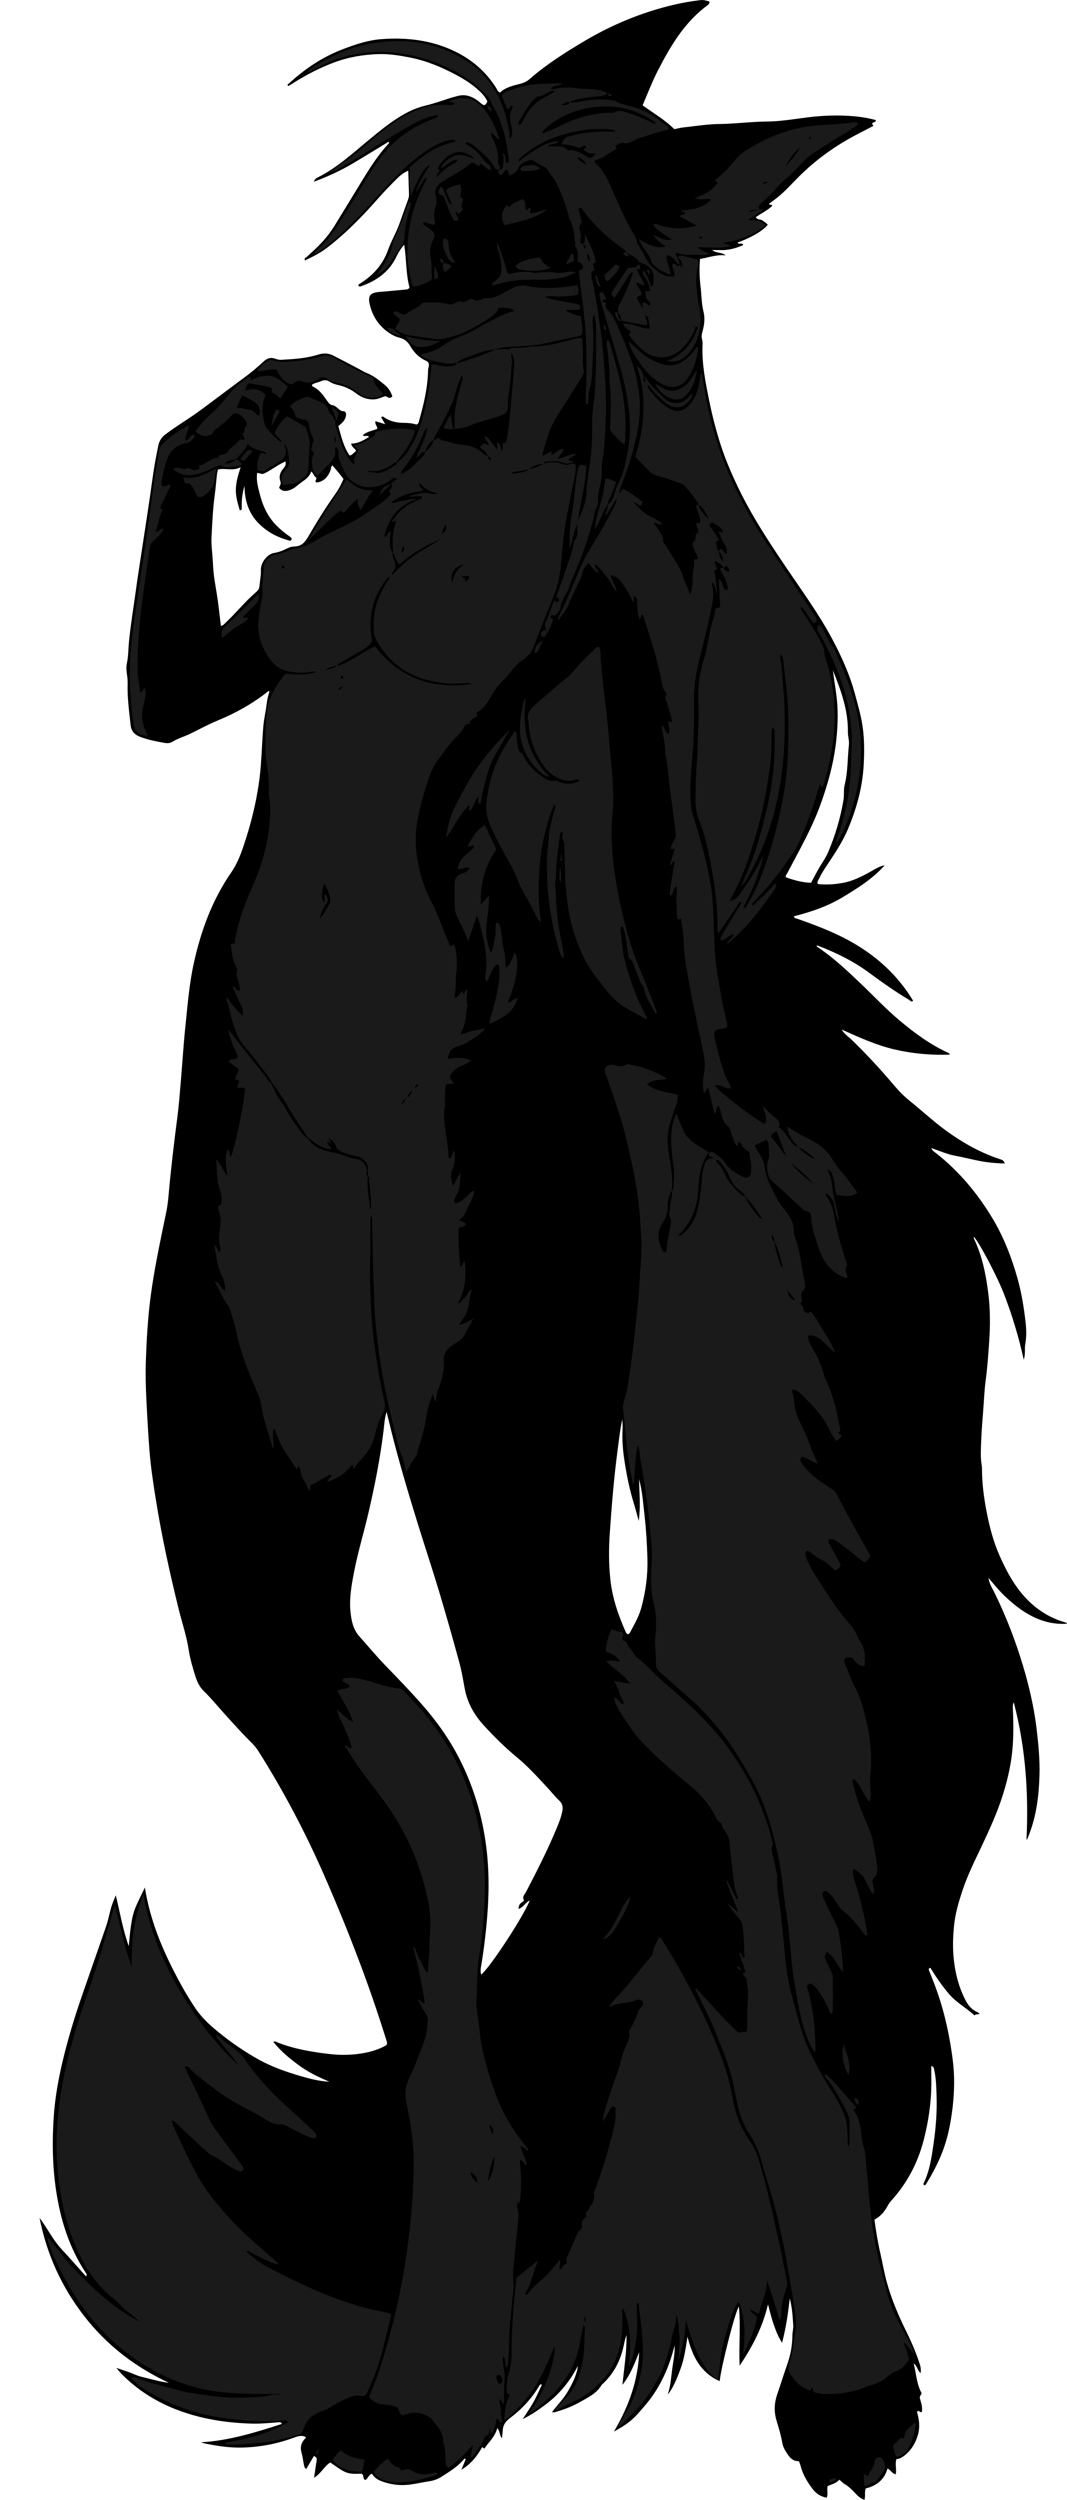 <?xml version="1.0" encoding="utf-8"?>
<!-- Generator: Adobe Illustrator 24.1.2, SVG Export Plug-In . SVG Version: 6.00 Build 0)  -->
<svg version="1.1" id="Layer_1" xmlns="http://www.w3.org/2000/svg" xmlns:xlink="http://www.w3.org/1999/xlink" x="0px" y="0px"
	 viewBox="0 0 1458.52 3416.73" enable-background="new 0 0 1458.52 3416.73" xml:space="preserve">
<g>
	<path d="M198.05,2579.85c7.88,49.81,27.49,92.97,50.49,134.81c5.28,9.61,11.16,18.91,17.09,28.14
		c8.55,13.31,19.88,24.06,32.06,33.99c17.84,14.55,36.67,27.64,56.85,38.72c17.59,9.66,36.45,16.26,55.63,21.88
		c13.04,3.82,26.2,7.27,40.07,7.93c-14.51-6.18-28.74-12.86-41.43-22.26c-12.83-9.51-25.25-19.51-35.19-32.33
		c2.55-1.31,4.56,0.48,6.48,1.22c22.86,8.82,46.72,12.82,70.92,15.56c16.69,1.9,33.18,1.35,49.61-2.03
		c9.84-2.03,19.17-5.31,27.7-10.25c1.49-2.97,0.21-5.42-0.56-7.9c-9.64-30.81-19.96-61.4-31.15-91.68
		c-16.95-45.86-35.29-91.15-55.02-135.89c-25.42-57.64-54.81-113.15-88.47-166.4c-5.21-8.24-12.68-14.54-19.28-21.53
		c-13.47-14.27-26.65-28.78-39.51-43.59c-5.02-5.78-10.22-11.42-15.7-16.75c-5.96-5.8-9.27-13.01-11.65-20.65
		c-3.66-11.73-7.16-23.5-9.04-35.72c-3.04-19.75-9.56-38.67-14.29-58.02c-11.75-48.1-22.4-96.44-30.28-145.32
		c-3.69-22.91-7.24-45.87-9.06-69.09c-1.77-22.53-2.99-45.06-4.13-67.63c-0.92-18.31-1.45-36.62-0.82-54.86
		c1.03-29.5,2.7-58.97,6.56-88.31c5.11-38.91,13.55-77.15,21.38-115.52c1.52-7.45,2.46-15.06,3.12-22.64
		c3.11-35.39,7.29-70.64,11.9-105.86c2.15-16.44,3.4-33.01,4.82-49.54c2.12-24.79,3.57-49.64,6.16-74.38
		c3-28.67,5.16-57.47,11.25-85.76c9.69-44.96,25.18-87.56,51.45-125.64c7.52-10.89,12.33-22.84,16.5-35.07
		c10.84-31.81,18.83-64.31,22.72-97.79c2.19-18.82,2.6-37.74,3.94-56.6c0.52-7.28,0.97-14.63,2.3-21.78
		c1.46-7.85,2.7-15.7,3.74-23.61c0.55-4.2,1.99-8.27,3.06-12.53c-1.41-1.35-2.4,0.25-3.08,0.79
		c-20.55,16.14-43.09,28.68-67.24,38.66c-12.88,5.32-25.2,12.03-37.74,18.17c-8.06,3.94-16.84,6.27-24.53,11.06
		c-3.27,2.04-6.96,2.26-10.64,1.59c-11.44-2.1-22.88-4.18-33.8-8.46c-7.48-2.93-11.8-7.63-12.72-16.06
		c-2.06-18.82-4.6-37.58-4.07-56.59c0.11-3.97-0.21-7.9-0.83-11.89c-0.81-5.21-1.28-10.83-0.17-15.9
		c2.07-9.51,1.87-19.17,2.79-28.71c2.26-23.49,6.18-46.72,9.36-70.06c2.73-20.06,5.94-40.05,8.95-60.07
		c4.49-29.86,9.31-59.67,13.36-89.59c2.23-16.47,5.01-32.8,8.49-49.04c1.4-6.51,4.38-11.36,9.8-15.43
		c10.66-8.01,21.81-15.2,32.91-22.54c12.48-8.25,24.31-17.48,36.35-26.38c12.58-9.3,25-18.81,37.63-28.03
		c9.69-7.07,18.88-14.75,27.64-22.91c4.37-4.06,8.93-5.58,14.56-3.78c2.85,0.91,5.63,1.98,8.73,1.8
		c15.25-0.87,30.52-1.59,45.38-5.57c2.25-0.6,4.5-1.19,6.73-1.86c6.69-2.01,13.22-1.53,19.4,1.62c12.15,6.2,24.25,12.49,36.26,18.94
		c3.22,1.73,6.28,3.69,9.72,5.02c9.13,3.55,16.58,9.78,24.06,15.82c5.23,4.22,8.9,9.75,10.75,16.3c-3.67,2.37-3.67,2.37-9.38-0.69
		c-4.96,1.48-9.66,4.04-15.09,4.44c-9.56,0.71-17.87-2.66-25.09-8.2c-7.31-5.61-15.24-9.27-24.11-11.27
		c-4.22-0.95-8.37-2.19-12.02-4.62c-3.65-2.43-7.45-2.61-11.36-0.85c-4.19,1.9-9.02,2.26-12.65,4.9c-0.35,1.52,0.38,2.27,1.2,2.65
		c8.87,4.1,14.01,11.91,19.39,19.45c1.96,2.74,3.69,5.53,7.48,6.03c2.76,0.37,4.81,2.29,6.86,3.93c2.31,1.85,4.04,4.12,7.57,4.16
		c3.35,0.04,4.23,2.88,3.84,5.81c-0.5,3.73-2.3,6.93-4.9,9.61c-1.59,1.65-3.4,3.09-5.6,5.06c4.01,13.82,7.04,28.03,15.26,39.89
		c2.77,0.19,3.69-1.38,4.91-2.43c1.25-1.07,2.48-2.18,4.11-3.61c-1.35-3.65-6.17-5.01-6.67-10.05c9.14,0.21,16.56-4.39,24.4-9.05
		c-2.48-3.13-5.83-0.09-8.08-1.85c0.2-0.54,0.23-1.29,0.62-1.57c5.46-4.07,12.19-5.11,18.79-7.69c0.2-3.47-3.71-6.17-2.52-10.42
		c4.22,1.31,8.17,2.53,13.28,4.11c-2.3-3.95-3.91-6.7-5.47-9.38c1.87-2.25,3.2-0.55,4.29,0.2c8.02,5.48,17.24,7.28,26.53,7.32
		c6.08,0.03,11.86,0.55,17.29,2.36c3.06-1.02,3.2-3.55,3.82-5.74c6.36-22.43,11.73-45.03,12.12-68.51c0.03-1.62,0.53-3.25,0.89-4.85
		c0.83-3.69-0.03-6.48-3.77-8.14c-9.8-4.35-16.69-11.67-21.99-20.9c-3.03-5.29-7.74-8.99-13.97-10.53c-3.2-0.79-6.4-1.96-9.28-3.54
		c-16.63-9.12-27.07-23.27-31.48-41.48c-3.1-12.81,0.55-16.66,14.05-17.71c11.59-0.9,23.15-2.08,34.73-3.13
		c2-0.18,4.01-0.31,5.48-2.79c-5.09-18.53-4.01-38.26-7.29-58.65c-4.68,5.48-7.96,10.59-10.55,16.17
		c-9.77,21.04-27.09,33.13-48.23,40.69c-1.25,0.45-2.58,0.72-3.74-0.32c-0.33-2.07,1.19-2.75,2.6-3.63
		c17.82-11.06,31-26.15,38-45.98c4.44-12.57,11.42-23.97,15.78-36.53c3.6-10.37,7.38-20.69,11.1-31.03c0.9-2.52,1.7-5.05,1.61-7.78
		c-0.34-10.61-0.66-21.22-1.02-32.61c-6.38,2.58-11.2,6.6-15.57,10.95c-8.48,8.45-16.87,17.04-24.77,26.03
		c-21.8,24.77-44.62,48.43-70.93,68.52c-9.29,7.1-19.56,12.25-30.2,17.22c-0.91-3.72,1.9-3.99,3.26-5.33
		c1.66-1.64,3.34-3.26,5.09-4.8c12.55-11.05,23.75-23.26,32.52-37.57c12.17-19.86,24.32-39.73,36.41-59.64
		c11.06-18.22,22.4-36.22,36.94-51.97c0.54-0.58,1.52-1.17,0.48-3.05c-16.41,9.96-32.68,19.99-49.12,29.76
		c-16.54,9.83-33.98,17.77-53.07,24.98c1.13-4.05,3.6-5.07,5.62-6.09c26.16-13.16,47.48-32.92,69.77-51.31
		c15.15-12.49,30.25-24.92,47.41-34.7c9.34-5.33,19.11-9.42,29.46-11.93c11.35-2.76,22.35-6.56,33.41-10.2
		c3.47-1.14,7.04-1.96,10.56-2.95c10.54-2.97,19.65,0.36,28.04,6.52c2.67,1.96,4.73,4.72,8.15,5.92c2.69-0.2,3.36-2.62,4.7-4.98
		c-3.2-7.29-8.93-12.86-14.96-18c-8.36-7.13-17.62-12.95-27.38-18.16c-20.07-10.7-40.77-19.46-63.18-23.88
		c-14.06-2.77-28.21-5.08-42.53-4.72c-21.38,0.54-42.29,4.11-62.41,11.74c-20,7.59-38.79,17.49-56.78,29
		c-1.63,1.04-3.3,2.03-4.7,2.89c-1.97-0.9-1.1-1.88-0.52-2.42c22.18-20.53,46.8-37.29,75.22-48.04
		c16.82-6.36,33.79-12.19,51.95-13.59c35.12-2.71,69.17,1.33,101.14,16.85c23.21,11.27,42.17,27.67,56.04,49.68
		c1.37,2.17,1.89,5.09,5.35,6.43c7.53-7.11,17.65-9.42,27.52-11.93c5.03-1.28,9.23-3.22,13.09-6.6
		c22.88-20.03,48.5-36.19,74.5-51.65c37.99-22.59,78.49-39.34,121.56-49.59c12.28-2.92,24.74-5.07,37.3-6.55
		c4.51-0.53,8.44,0.74,12.31,1.96c0.21,2.46-0.84,3.75-2.21,4.75c-28.43,20.8-47.03,49.39-63.17,79.89
		c-3.89,7.35-7.79,14.73-11.19,22.32c-5.14,11.49-9.84,23.17-14.77,34.9c14.62,10.49,30.1,19.52,43.39,32.58
		c4-0.81,8.16-1.98,12.4-2.44c16.51-1.77,33.04-4.47,49.58-4.65c21.63-0.24,43.07-3.23,64.61-3.38c24.43-0.17,48.17-5.67,72.38-7.39
		c16.99-1.21,33.87-1.2,50.78,0.59c8.61,0.91,17.08,2.53,25.36,4.71c2.16,4.28-9.07,2.21-2.77,7.91
		c-8.25,4.29-15.86,8.21-23.44,12.18c-29.08,15.26-55.48,34.17-78.75,57.44c-9.65,9.65-18.72,19.91-29.41,28.48
		c-3.63,2.9-7.43,5.59-11.21,8.42c0.53,2.79,3.78,0.11,4.35,2.84c-6.3,6.09-14.72,10.22-22.49,15.41c1.7,4.17,5.92,2.62,8.54,4.38
		c2.77,1.86,5.53,3.62,7.77,6.09c-6.79,8.37-22.41,17.57-41.29,24.34c1.7,3.17,5.37,0.18,7.14,2.3c0.67,0.54,0.65,1.2-0.18,1.55
		c-9.89,4.21-20.08,6.96-30.96,6.48c-3.15-0.14-6.31-0.02-10.84-0.02c6.3,4.84,13.6,2.48,18.44,7.35
		c-12.04-1.63-23.03,2.9-34.87,4.76c-1.17,12.24-0.79,24.5,0.55,36.7c0.33,2.96,0.73,5.9,0.93,8.88c0.59,8.93,1.11,17.83,3.27,26.64
		c2.16,8.84,1.15,17.86-1.33,26.6c-1.11,3.92-1.78,7.66-0.52,11.73c0.67,2.16,0.6,4.62,0.51,6.93c-1.1,26.17,4.09,51.58,9.26,76.98
		c4.05,19.88,9.11,39.54,15.27,58.87c6.17,19.35,14.15,38.03,22.81,56.35c18.83,39.83,42.95,76.54,67.58,112.95
		c21.43,31.68,44.06,62.59,62.12,96.45c12.86,24.11,24.1,48.85,31.23,75.35c4.05,15.07,8.48,29.98,10.64,45.55
		c2.44,17.62,2.33,35.24,1.3,52.81c-1.74,29.8-9.66,58.18-21.12,85.73c-7.59,18.26-18.58,34.43-29.38,50.73
		c-3.88,5.85-7.62,11.71-10.56,18.06c-0.92,2-2.83,3.8-1.73,7.05c11.33,1.27,22.76,0.59,34.21-1.49
		c14.7-2.68,27.59-9.51,40.36-16.77c5.35-3.04,10.64-6.3,16.99-7.29c-16.34,18.32-36.75,31.12-57.44,43.59
		c-20.72,12.5-43.31,20.17-66.58,26.01c0.29,3.01,2.69,2.79,4.44,3.4c26.38,9.27,52.51,19.13,76.8,33.25
		c33.69,19.58,61.44,45.26,81.61,78.83c-2.35,2.51-3.73-0.06-5.07-0.87c-19.12-11.51-37.39-24.32-55.31-37.58
		c-20.78-15.37-43.63-26.57-67.52-35.95c-1.19-0.47-2.44-0.76-3.67-1.13c-0.67,1.51,0.53,1.87,1.06,2.23
		c21.72,14.45,40.5,32.29,59.31,50.22c17.58,16.76,34.19,34.54,52.84,50.18c20.43,17.13,41.75,32.85,66.14,44.01
		c0.83,0.38,1.95,0.5,2.22,2.54c-25.62,0.93-50.75-1.31-75.69-7.14c-24.64-5.77-47.52-16.18-71.87-27.13
		c4.12,6.98,9.49,9.99,13.75,14.12c20.56,19.95,39.94,40.99,58.42,62.87c6.46,7.65,13.54,14.7,21.35,20.97
		c16.84,13.54,32.61,28.35,50.18,41.01c22.29,16.04,45.92,29.41,72.1,38.05c5.22,1.72,5.2,1.79,7.14,6.09
		c-11.52-0.29-22.64-1.25-33.6-3.32c-11.43-2.16-22.7-5.18-34.14-7.26c-11.09-2.01-21.33-6.7-32.71-10.57
		c1.42,3.91,3.94,5.06,5.91,6.6c31.58,24.71,56.89,54.98,77.46,89.13c15.52,25.76,26.34,53.66,34.47,82.66
		c5.58,19.91,8.83,40.22,11.09,60.66c1.05,9.5,1.23,19.3-0.51,28.88c-1.2,6.59,0.54,13.36-2.09,21.46
		c-6.77-30.98-15.61-59.91-26.37-88.28c-9.3-24.52-33.48-70.35-41.58-79.58c-0.75,0.95-0.32,1.84,0.11,2.75
		c11.19,23.73,16.27,49.03,19.44,74.87c2.69,21.89,2.64,43.86,1.13,65.75c-1.22,17.84-2.47,35.71-4.86,53.48
		c-1.6,11.83-2.06,23.81-2.93,35.74c-1.14,15.56-2.6,31.11-3.14,46.69c-0.38,10.93-1.22,21.95,0.77,32.87
		c0.3,1.62,0.34,3.31,0.34,4.96c0.02,19.67,2.59,39.08,6.29,58.34c4.02,20.95,9.38,41.54,18.16,61.07
		c7.88,17.52,16.65,34.55,28.89,49.57c16,19.64,35.79,33.59,60.24,40.69c0.62,0.18,1.27,0.31,1.83,0.6c0.23,0.11,0.27,0.58,0.56,1.3
		c-12.21,0.75-23.89-0.89-35.25-4.98c-18.53-6.66-33.9-18.15-48.11-31.44c-8.27-7.73-15.47-16.44-23.71-26.26
		c1.13,8.24,4.99,13.77,7.83,19.53c14.02,28.39,25.69,57.72,35.38,87.82c10.6,32.93,18.74,66.42,22.78,100.89
		c2.41,20.5,4.3,41,3.71,61.61c-0.8,27.66-4.13,54.96-14.25,81.03c-0.72,1.86-1.41,3.74-2.2,5.57c-0.23,0.53-0.8,0.9-1.3,1.45
		c2.96-62.97-1-125.18-17.42-187.84c-1.59,3.35-1.37,5.44-1.27,7.53c0.84,16.97,1.05,33.95-0.06,50.91
		c-1.52,23-6.46,45.33-13.33,67.3c-7.57,24.21-18.01,47.22-28.82,70.09c-9.52,20.15-19.57,40.09-26.6,61.29
		c-5.22,15.76-9.94,31.68-11.56,48.37c-1.28,13.22-1.87,26.5-0.88,39.65c1.61,21.32,6.38,42,16.16,61.31
		c3.73,7.37,8.45,13.44,16.25,16.73c1.18,0.5,2.15,1.53,3.33,2.4c-1.9,1.93-5.31-0.33-6.77,2.56
		c-11.03-10.5-24.77-17.53-34.83-29.32c-9.68-11.33-18.04-23.53-25.57-35.93c-2.91,0.92-2.39,2.2-1.9,3.44
		c1.56,4.03,3.09,8.07,4.72,12.08c14.2,35.01,22.63,71.5,27.52,108.83c1.51,11.49,2.25,23.19,2.08,34.78
		c-0.31,21.25-2.76,42.3-7.25,63.17c-5.54,25.74-16.27,49.13-29.9,71.39c-0.84,1.37-1.44,3.04-3.31,3.63
		c-2.27-0.93-1.27-2.73-0.69-3.95c8.11-17.09,10.54-35.65,13.2-53.99c3.09-21.36,4.69-42.97,3.96-64.58
		c-0.4-11.89-0.57-23.91-3.31-35.63c-0.43-1.86-0.41-4.09-3.87-5.01c0,5.39-0.09,10.53,0.02,15.67c0.61,28.78-3.14,57-10.24,84.87
		c-8.05,31.56-22.67,59.53-44.59,83.63c-2.06,2.27-3.65,4.75-5.07,7.36c-4.24,7.73-9.71,14.25-17.88,18.46
		c2.19,15.95,4.7,31.57,8.3,47.09c2.92,12.61,4.99,25.39,8.45,37.93c6.4,23.21,15.63,45.24,26.25,66.74
		c6.64,13.44,12.7,27.12,17.49,41.32c1.74,5.17,3.82,10.4,2.59,16.66c-4.43-3.68-4.38-9.62-9.43-13.1c3.54,14.08,4,28.18,10.93,40.8
		c-1.04,2.39-3.32,4.11-2.24,7.63c1.74,5.64,3.52,11.47,2.55,17.61c-2.53,2.19-3.68-2.96-6.33-0.48c0.04-0.14-0.37,0.49-0.24,0.96
		c2.79,10.06,4.12,20.16,1.29,30.46c-3.17,11.56-9.04,21.27-18.53,28.85c-3.46,2.76-7.03,4.79-10.92,4.74
		c-2.53,7.38,0.63,14.06-1.11,20.87c-5.18-0.93-6.71-6.03-11.23-7.8c-4.18,15.34-15.07,23.63-29.64,27.1
		c-2.22,5.23,0.04,10.4-1.92,15.66c-5.03-1.65-8.68-5.01-12.01-8.6c-4.52-4.87-9.13-9.52-14.93-12.95
		c-2.53-1.49-4.59-3.78-7.23-6.01c-4.23,4.79-10.49,6.35-16.01,8.73c-1.49,5.51,1.02,10.64-1.31,15.81
		c-8.18-1.27-14.44-5.44-19.45-12.08c-7.27-9.65-13.34-19.84-16.35-31.67c-0.49-1.91-1.35-3.72-2.21-6.06
		c-9.96,0.27-14.15-7.34-18.53-14.31c-2.08-3.31-3.63-7.27-4.27-11.13c-1.76-10.48-4.96-20.52-7.94-30.67
		c-3.46-11.79-2.97-23.61,1.08-35.32c4.56-13.18,8.64-26.53,13.31-39.67c4.73-13.29,7.45-26.85,7.47-40.98
		c0.01-4.61,1.46-9.26,1.14-13.82c-0.85-12.21-1.44-24.48-4.76-36.51c-2.25,19.86-4.99,39.56-10.5,60.58
		c-5.88-9.16-8.79-17.53-11.71-25.77c-2.95-8.32-4.83-17.01-7.53-26.83c-7.22,30.79-20.79,57.06-38.8,83.94
		c-1.21-28.31,1.63-54.31-1.03-80.88c-5.22,7.65-24.16,81.83-26.22,101.92c-26.65-11.8-37.42-34.49-43.99-60.7
		c-2.19,13.93-3.98,27.73-8.52,40.99c-5.8,16.94-12.48,31.49-18.55,37.99c3.84-10.98,4.59-22.5,6.05-33.86
		c1.42-11.02,3.99-21.96,3.41-33.31c-7.24,29.16-18.94,56.17-38.07,79.32c-18.84,22.8-24.36,26.95-44.94,38.62
		c20.35-34.42,32.99-69.74,34.58-108.55c-6.25,14.86-11.51,30.2-22.94,44.67c2.38-23.16,5.89-44.28,5.68-68.11
		c-2.36,6.02-2.95,10-3.79,13.98c-4.15,19.66-12.71,37.04-27.19,51.25c-1.19,1.17-2.64,2.19-3.48,3.57
		c-6.97,11.36-18.64,16.71-29.53,22.9c-10.72,6.1-22.31,10.33-34.16,13.74c-0.89,0.26-1.92,0.03-3.92,0.03
		c7.79-10.25,16.49-18.85,22.43-29.52c5.96-10.69,11.63-21.43,13.15-33.96c-10.81,21.19-25.46,38.98-44.45,53.14
		c-9.25,6.9-18.61,13.64-31.02,19.72c5.83-9.12,10.87-16.23,15.07-23.81c4.14-7.48,7.44-15.43,11.15-23.26
		c-2.34-1.09-2.92,0.42-3.42,1.27c-10.41,17.78-24.33,32.48-40.67,44.76c-6.15,4.62-9.25,9.93-9.52,17.36
		c-0.12,3.22-0.62,6.42-0.96,9.75c-3.53-3.63-2.39-9.1-6.42-13.83c-2.91,11.95-11.71,18.99-17.65,28.1
		c-0.92-0.63-1.89-1.29-2.99-2.05c-6.75,11.99-14.85,22.78-28.41,30.95c2.35-5.75,4.14-10.11,5.82-14.23
		c-1.1-2.18-1.98-0.51-2.3-0.14c-8.55,10.03-19.62,16.84-30.51,23.83c-5.34,3.43-11.28,5.51-17.68,6.42
		c-12.16,1.72-24.07,5.18-36.51,5.06c-6.71-0.06-13.31-0.9-19.72-2.68c-8.35-2.31-16.71-4.86-21.37-12.9
		c-4.54,1.78-5.39,6.45-8.79,8.72c-4.33-1.23-1.6-6.15-5.06-8.67c-7.1-0.04-15.13,1.09-22.65-2.33
		c-7.33-3.34-13.49-8.46-20.44-13.01c-8.37,5.1-12.53,15.12-22.17,20.82c0.94-6.33,1.74-11.74,2.54-17.14
		c0.39-2.62,0.99-5.23,1.11-7.87c0.09-2.09-1.14-3.65-3.92-4.6c-3.38,5.76-6.84,11.65-10.4,17.71c-2.7-1.7-2.82-4.09-3.27-6.19
		c-1.1-5.2-1.55-10.58-3.07-15.64c-2.36-7.87-0.79-14.39,5.07-20.02c0.43-0.41,0.54-1.15,0.8-1.73c-5.91-3.22-11.42-1.11-17.12,0.97
		c-24.29,8.88-49.42,13.4-75.28,13.31c-13.99-0.05-27.82-2.18-41.56-4.77c-3.2-0.6-6.37-1.32-9.57-2.46
		c38.26-2.14,74.28-13.38,110.65-25.08c-1.4-3.11-3.5-2.37-5.2-2.24c-11.94,0.9-23.85,2.13-35.85,1.79
		c-36.51-1.03-72.13-6.73-106.18-20.44c-26.88-10.82-50.76-26.28-71.27-46.8c-2.82-2.82-5.24-6.05-7.7-8.92
		c4.93,1.67,10.52,3.53,16.09,5.45c6.28,2.16,12.17,5.35,18.72,6.83c6.17,1.39,12.26,3.09,18.4,4.58
		c6.05,1.47,12.13,2.84,18.56,3.49c-45.75-21.33-84.66-51.1-115.59-90.92c-30.85-39.71-51.26-84.27-61.24-134.54
		c10.67,14.15,18.06,29.75,29.68,42.34c11.42,12.37,22.53,25.03,33.87,37.68c2.05-2.5,0.45-3.72-0.39-4.99
		c-22.64-34.24-34.54-72.35-40.54-112.56c-4.98-33.38-5.46-67-3.2-100.55c1.71-25.49,6.19-50.72,12.08-75.64
		c7.5-31.74,17.1-62.85,27.83-93.62c10.62-30.44,21.22-60.89,31.79-91.35c3.81-10.99,5.1-22.71,9.62-33.51
		c0.98-2.33,1.88-4.7,3.47-8.68c5.96,23.9,9.45,46.62,17.78,69.62c1.01-9.81,1.6-18.38,2.84-26.86c1.36-9.2,3.02-18.43,6.75-27.03
		C189.16,2597.93,193.24,2589.94,198.05,2579.85z M528.44,1929.74c-2.83,9.02-3.16,17.64-4.2,26.17
		c-4.63,37.92-12.1,75.34-20.75,112.53c-6.24,26.83-14.31,53.21-19.54,80.31c-3.47,18-6.72,35.86-4.86,54.31
		c1.25,12.43,3.73,24.24,12.44,33.92c11.55,12.85,22.54,26.23,34.53,38.65c16.87,17.47,33.78,34.89,49.88,53.08
		c20.59,23.27,38.49,48.41,52.54,76.17c21.25,42,33.5,86.71,37.71,133.43c2.36,26.18,2.03,52.62-0.02,78.83
		c-1.89,24.1-4.72,48.17-8.83,72.04c-0.53,3.07-0.6,6.31,0.43,9.78c12.33-9.97,58.97-81.43,66.33-101.47
		c-5.95,2.99-8.63,9.38-15.26,11.76c0.16-4.31,1.23-7.12,4.44-8.97c1.46-0.84,3.36-2.37,2.64-3.76c-2.26-4.38,1.14-6.86,2.73-9.89
		c14.96-28.6,29.59-57.36,42.01-87.17c3.18-7.64,6.27-15.36,7.96-23.57c1.24-6.04,0.22-10.8-4.55-15.25
		c-5.57-5.19-10.26-11.31-15.47-16.9c-13.37-14.36-26.45-28.97-41.66-41.54c-16.42-13.57-31.58-28.49-45.93-44.28
		c-13.07-14.38-22.09-30.59-25.73-49.76c-2.29-12.06-4.21-24.25-7.45-36.06c-9.04-32.99-18.33-65.92-28.18-98.68
		c-9.57-31.83-20.15-63.35-29.92-95.12c-12.11-39.36-23.91-78.82-33.96-118.78C533.28,1949.6,530.88,1939.66,528.44,1929.74z
		 M334.23,664.11c-2.98,9.7-4.02,19.22-3.8,28.89c0.04,1.73,0.85,4.21-2.68,4.51c-2.66-9.15-5.49-18.17-5.39-28.03
		c0.1-10,2.86-19.35,6.58-30.98c-10.99,5.95-21.04,0.73-31.09,3.3c-0.48,2.45-1.07,4.67-1.32,6.93c-1.03,9.22-1.71,18.48-2.97,27.67
		c-2.62,19.08-3.38,38.29-4.43,57.49c-0.6,11.01,1.17,21.88,1.74,32.82c0.47,8.93,1.05,17.92,2.48,26.73
		c2.08,12.77,4.34,25.5,5.79,38.37c0.88,7.78,1.83,15.54,2.79,23.62c3.07-0.28,4.38-2.31,6-3.82
		c14.12-13.16,26.15-28.38,40.73-41.12c5.98-5.23,5.52-5.7,6.49-13.7c0.72-5.91,1.66-11.74,1.47-17.79
		c-0.31-9.95,8.59-21.72,18.4-23.28c6.45-1.03,12.04-3.39,17.64-6.19c3.04-1.52,6.23-2.52,9.55-2.55
		c9.04-0.09,14.1-4.94,18.51-12.52c11.7-20.11,23.9-39.94,37.39-58.94c4.96-6.99,8.92-14.62,11.43-20.87
		c-2.98-3.82-5.19-6.77-7.52-9.6c-2.47-2.99-5.06-5.88-7.75-9c-2.25,2.34-1.71,4.87-2.53,6.95c-3.38,8.55-8.72,14.86-18.28,16.5
		c-0.55,0.09-1.2-0.4-1.81-0.63c-1.41-2.09,1.54-3.52,0.66-6.02c-3-1.58-3.61-5.67-6.84-8.49c-2.11,6.45-6.94,10.32-12.11,13.94
		c-3.26,2.28-6.33,4.84-9.46,7.32c-2.65,2.1-5.61,3.55-8.82,4.56c-5.18,1.63-9.86,1.33-13.59-3.5c1.04-2.85,3.11-5.23,1.71-9.08
		c-2.18-5.98-0.47-11.77,3.72-16.74c2.33-2.77,4.59-5.68,3.34-10.18c-7.91,3.47-14.67,8.21-21.69,12.49
		c-2.55,1.55-5.19,2.98-7.91,4.21c-3.01,1.36-6.11-1.06-9.11-0.93c-1.54,10.32,1.17,19.36,3.4,28.3
		c3.98,15.97,10.62,30.82,22.28,42.82c5.99,6.16,12.69,11.6,19.79,16.5c2.02,1.39,2.27,3.15,0,5.12
		c-17.05-4.08-32.25-12.07-44.44-24.84C339.32,700.42,334.35,683.04,334.23,664.11z M873.11,2078.8c-2.4-8.59-4.63-17.24-7.23-25.77
		c-5.73-18.77-9.48-38-12.41-57.31c-2.08-13.72-3.22-27.71-2.44-41.72c0.26-4.65-0.21-9.35-0.35-14.02
		c-3.13,13.77-4.53,27.57-6.36,41.32c-5.1,38.45-8.26,77.1-10.87,115.75c-1.38,20.45-1.34,41.14,0.86,61.74
		c2.72,25.43,10.91,49.1,21.21,72.22c0.53,1.18,1.28,2.3,3.03,2.65c0.61-0.4,1.77-0.74,2.16-1.48c5.86-11.12,12.38-21.9,15.77-34.2
		c6.13-22.24,9.18-44.85,8.51-67.9c-0.57-19.88-1.77-39.75-4.03-59.51c-1.88-16.38-2.93-32.9-7.47-48.94
		C874.01,2040.72,875.75,2059.81,873.11,2078.8z M1138.5,916.16c0.43,3.25,0.86,6.49,1.3,9.74c1.52,11.15,3.52,22.26,4.46,33.46
		c1.45,17.24,0.75,34.44-1.06,51.71c-3.24,30.93-11.41,60.54-22.02,89.6c-11.78,32.27-28.87,61.98-44.76,92.26
		c-1.02,1.95-2.73,3.59-2.38,6.03c12.67,4.8,25.81,7.65,34.64,7.55c3.31-6.17,6.5-12.38,9.94-18.45c4.42-7.8,9.9-15.12,13.39-23.31
		c9.78-22.98,16.9-46.8,21-71.54c1.14-6.86-0.12-13.7,1.6-20.53c4.49-17.79,3.76-36.21,5.79-54.3c0.68-6.06-1.47-11.83-1.38-17.82
		C1159.52,970.75,1149.43,943.35,1138.5,916.16z"/>
	<path fill="#1A1A1A" d="M742.89,633.73c9.09-2.81,18.03-2.72,26.98,0.85c3.12,1.25,6.6,0.99,9.77-0.32
		c2.34-0.97,4.48-0.92,6.98,0.53c1.26,8.52-1,16.97-2.84,25.22c-3.4,15.26-5.9,30.67-9.06,45.95c-4.67,22.52-5.75,45.37-8.16,68.12
		c-1.36,12.85-3.96,25.65-8.71,37.8c-9.33,23.84-19.17,47.49-28.1,71.48c-3.49,9.39-9.83,15.63-17.74,20.64
		c-3.74,2.37-6.52,5.17-9.23,8.61c-5.54,7.03-11.43,13.86-17.79,20.16c-6.5,6.44-11.18,14.12-15.41,21.93
		c-4.44,8.19-10.02,14.81-17.78,19.13c-0.9,1.95,1.51,3.42,0.12,4.85c-3.24,3.34-9.33,3.82-9.9,9.95c-0.04,0.48-1.65,1.07-2.57,1.16
		c-2.61,0.26-4.02,1.54-5.14,3.96c-2.26,4.87-5.86,8.85-9.62,12.64c-9.89,9.96-18.15,21.23-26.28,32.6
		c-5.86,8.19-10.02,17.21-13.05,26.8c-6.2,19.65-12.29,39.27-15.43,59.77c-3.55,23.18-1.19,45.69,4.71,68.14
		c3.91,14.88,9.53,28.95,16.86,42.47c3.79,6.98,6.51,14.56,9.55,21.93c4.81,11.67,9.49,23.4,14.25,35.15
		c2.46,1.13,2.52-2.8,5.21-2.17c2.34,4.84,3.31,10.34,3.54,15.9c0.3,6.98,0.84,14.1-0.11,20.97c-1.63,11.88-0.13,23.93-3.05,35.86
		c4.71-1.33,4.71-1.33,10.56-8.99c2.41,0.71-0.19,2.95,1.55,4.05c2.75-1.06,2.59-4.94,5.2-6.35c0.78-0.02,0.98,0.4,0.87,1.28
		c-0.81,6.78-2.26,13.55-0.07,20.34c-2.76,11.56-1.51,24.01-7.7,34.83c-0.62,1.08-0.8,2.41-1.45,4.46c6.3-0.15,11.04-3.6,16.39-4.55
		c5.45-0.97,10.87-2.06,17.17-3.27c-7.76,9.14-17.2,14.25-26.13,19.92c-3.57,2.26-7.9,3.41-11.99,4.74
		c-6.06,1.96-10.67,5.07-11.98,11.86c-0.29,1.52-1.61,2.87-1.46,5.2c10.36-1.44,20.84-3.13,31.61,2.06c-2.6,2.87-5.78,4.54-8.96,5.7
		c-8.03,2.93-14.79,7.32-19.52,15.26c-0.09,3.67,3.14,6.51,5.37,10.7c-3.91,0.31-7.05,0.57-10.48,0.84
		c-1.93,6.92-1.81,13.85-1.66,20.8c0.06,2.98,0.48,6.05-0.08,8.92c-1.89,9.62-1.13,19.14,0.11,28.73
		c1.82,14.14,4.66,28.16,4.81,42.21c2.54,1.18,3.57,0.1,4.23-1.64c0.91-2.39,1.77-4.8,2.96-8.03c2.85,3.46,1.18,6.84,1.26,9.63
		c0.15,4.89-0.16,10.01-2.41,14.58c-3.82,7.75-2.82,15.4,0.29,23.98c3.85-6.2,5.64-12.83,10.26-17.96
		c-0.87,5.34-0.67,10.59-1.14,15.78c-0.58,6.39-2.99,12.27-6.24,17.78c-1.66,2.82-2.25,5.45,0.63,8.15
		c10.14-2.57,15.81-11.35,23.16-17.2c2.77,1.25,1.95,2.95,1.51,4.46c-2.92,9.96-8.75,18.62-12.72,28.11
		c-1.48,3.53-5.58,4.72-7.08,8.23c5.26,1.25,5.26,1.25,9.23,4.52c-2,4.23-6.52,3.86-9.9,5.09c-1.19,8.54,0.54,45.62,2.42,53.28
		c3.55-1.17,2.24-5.95,5.79-7.56c1.86,19.66,1.67,38.8-9.83,58.1c4.96-1.63,6.01-4.58,7.89-6.36c1.91-1.81,3.73-3.87,5.01-6.14
		c1.48-2.62,2.82-5.24,6.21-7.71c-1.65,9.03-3.03,17.29-4.71,25.49c-1.78,8.68-7.04,15.65-12.79,23.87
		c7.34-1.56,12.86-4.17,19.94-8.93c-4.5,8.49-7.88,15.04-11.42,21.51c-2.78,5.08-6.86,8.94-11.82,11.89
		c-2.58,1.53-5.32,2.86-7.64,4.72c-5.65,4.53-9.67,9.96-9.35,17.79c0.57,13.84-2,27.12-7.36,39.91c-2.19,5.22-2.87,10.86-3.59,17.43
		c-3.68-2.53-1.67-6.7-4.38-9.19c-4.76,10.49-7.49,21.38-9.11,32.47c-1.55,10.58-4.15,20.87-7.37,30.99
		c-1.71,5.39-3.62,10.69-4.62,16.28c-0.29,1.6-0.65,3.48-1.66,4.61c-5.59,6.24-9.11,13.75-12.82,21.23
		c-0.94-0.76-1.87-1.15-1.87-1.55c0.05-8.86-3.92-16.58-6.53-24.74c-3.94-12.33-6.99-24.96-10.04-37.56
		c-8.12-33.6-15.3-67.4-19.81-101.69c-2.08-15.79-3.91-31.62-5.08-47.54c-1.17-15.95-1.01-31.91-1.9-47.83
		c-1.37-24.6-0.78-49.22-2.03-73.8c-0.25-4.87,1.18-9.88-0.64-14.88c-1.49,1.18-1.59,2.49-1.6,3.82
		c-0.08,17.63,0.11,35.26-0.3,52.88c-0.5,21.58-0.16,43.14,0.8,64.67c0.99,22.24,3.29,44.38,6.61,66.41
		c3.36,22.35,7.08,44.63,12.16,66.66c1.23,5.33,0.47,10.35-2.35,15.34c-4.58,8.1-8.03,16.61-9.84,25.95
		c-2.5,12.92-8.39,24.42-17.46,34.22c-4.47,4.84-8.4,10.18-12.56,15.26c-3.08-1.35,1.43-3.68-2.06-4.96
		c-6.21,6.54-12.78,14.04-22.09,17.82c-3.84,1.56-7.14,4.68-11.82,4.9c0.91-3.94,4.83-5.13,5.8-8.44c-1.31-1.96-2.81-0.99-4.17-0.22
		c-5.79,3.27-11.71,6.36-17.25,10c-2.25,1.48-4.67,2.18-6.9,3.13c-1.6,2.22,0.19,5.3-2.76,8.15c-2.08-6.68-5.38-11.96-8.56-17.3
		c-3-5.05-1.98-11.57-5.4-16.48c-2.39,0.81-0.51,3.57-2.71,4.13c-6.08-9.09-12.46-18.01-18.16-27.35
		c-5.49-8.98-8.05-19.41-13.16-28.81c-2.49,9.24,0.07,18.43-0.37,27.93c-0.73-0.88-1.36-1.31-1.5-1.87
		c-4.97-18.94-12.39-37.23-15.09-56.77c-0.92-6.64-3.15-12.92-5.86-18.97c-12.26-27.36-22.92-55.24-29-84.74
		c-1.81-8.76-4.83-17.28-7.26-25.91c-0.73-2.6-1.97-4.92-3.55-7.1c-7.21-9.98-11.72-21.42-18.23-33.22
		c7.71,2.02,8.08,10.57,14.64,12.82c-0.45-6.97-1.12-13.36-4.23-19.36c-3.7-7.14-5.89-14.8-7.21-22.73
		c-1.08-6.49-2.37-12.95-3.76-20.43c4.68,2.5,3.82,7.57,7.51,10.1c1.66-2.83,0.76-5.83,0.26-8.37c-1.5-7.62-1.26-15.11-0.12-22.75
		c1.28-8.55,2.11-17.16-1.3-25.61c-1.18-2.91-2.49-6.45,2.39-8.15c1.67-0.58,1.11-2.88,1.28-4.47c0.66-6.45-1.02-12.63-2.98-18.57
		c-4.22-12.8-2.6-26.17-4.6-39.34c6.52,6.07,8.69,14.95,15.77,22.76c-1.76-13.04-4.52-24.46,0.5-35.77
		c3.8,2.32,1.78,7.02,3.67,10.36c5.48-10.21,19.02-74.91,19.7-93.66c-3.13-2.41-6.81-1.05-10.4-1.37
		c-0.85-3.73,3.62-6.48,1.91-10.46c-1.45-0.14-2.97-0.29-4.49-0.43c-0.64-5.38,3.98-9,4.33-14.34c-4.58-3.55-9.25-7.17-13.95-10.82
		c3.42-3.93,8.66-1.8,12.63-4.95c-0.76-6.72-5.03-12.45-7.19-18.92c-2.16-6.48-4.51-12.89-5.41-19.99
		c3.75,5.02,7.38,10.13,11.26,15.05c13,16.42,26.02,32.84,39.22,49.1c2.48,3.06,3.88,7.06,7.56,9.12
		c4.83,9.64,8.72,19.79,15.79,28.19c1.68,1.99,3.09,4.28,4.24,6.62c5.69,11.61,13.22,21.98,21.08,32.16
		c2.62,3.39,5.25,6.74,9.12,8.83c6.42,9.69,15.82,14.85,26.82,17.54c2.57,0.63,5.13,1.39,7.74,1.79
		c11.54,1.76,21.85,7.77,33.53,9.33c7.34,0.98,12.07,8.04,12.5,15.99c0.13,2.46-1.46,5.33,1.73,7.04
		c-1.89,10.18,1.3,28.64,3.08,45.72c0.52-1.2,1.17-2.01,1.19-2.84c0.32-13.95-1.77-27.74-2.94-41.59c-0.04-0.44-0.94-0.8-1.45-1.2
		c0.95-2.96-0.73-5.96-0.21-8.76c1.48-7.92-3.36-12.15-8.69-16.21c-2.73-2.08-6.14-2.18-9.32-2.88
		c-8.69-1.92-17.27-4.07-24.29-10.03c-0.87-6.37-5.09-10.08-11.04-14.66c1.7,4,2.69,6.33,3.68,8.66c-2.06-0.62-2.76-3.57-5.67-3.25
		c0.5,4.18,4.21,6.68,6.01,10.66c-11.37-1.7-20.22-6.32-27.92-13.35c-1.17-1.07-2.73-1.71-4.1-2.55
		c-10.5-14.82-20.17-30.15-29.53-45.72c-6.26-10.41-12.65-20.87-20.44-30.31c-4.59-9.33-11.51-17.03-17.75-25.2
		c-5.65-7.39-11.36-14.78-17.58-21.69c-8.9-9.89-13.83-21.68-17.46-34.13c-2.41-8.27-4.63-16.62-6.38-25.05
		c-0.65-3.12-3.2-5.81-2.22-10.72c6.45,10.04,13.23,18.27,22.33,26.41c0.06-5.8-0.02-10.43-2.26-14.2
		c-4.93-8.29-7.89-17.41-12.18-26.64c4.72,0.31,4.86,6.95,10.24,6.01c-0.16-4.75-1.09-9.65-2.56-14.53
		c-1.22-4.08-3.06-8.11-1.46-12.63c0.67-1.89-0.13-3.69-1.22-5.57c-5.09-8.85-5.6-18.93-7.17-28.71c-0.14-0.9,0.3-1.89,0.43-2.66
		c1.74-1.42,2.45,0.18,3.43,0.81c0.43-0.43,1.18-0.81,1.25-1.28c3.89-28.66,14.32-55.25,25.99-81.41
		c11.87-26.64,19.22-54.53,21.84-83.46c1.1-12.13,1.55-24.57-0.83-36.79c-0.25-1.29-0.15-2.66-0.1-3.99
		c0.54-13.68-0.99-27.28-3.06-40.69c-2.57-16.63-1.57-33.2-1.31-49.81c0.09-5.6,1.02-11.3,1.26-16.86
		c0.81-19.36,10.16-34.81,20.93-49.81c1.16-1.61,2.51-3.1,3.84-4.58c0.43-0.47,1.1-0.73,1.87-1.23c13.31,1.33,26.83,2.35,40.87-1.97
		c-2.39-1.91-4.46-1.06-6.43-0.66c-8.91,1.77-17.79,1.33-26.78,0.28c-12.77-1.49-22.78-7.49-29.87-17.82
		c-6.77-9.86-12.63-20.29-14.6-32.47c-0.96-5.94-1.75-11.8-1.11-17.83c1.08-10.23,2.06-20.48,4.48-30.51
		c0.71-2.94,1.33-5.83,1.15-8.84c-0.77-12.66,1.07-25.18,1.99-37.75c0.21-2.85,1.2-5.07,3.09-7.1c3.23-3.48,6.95-6.89,11.47-7.66
		c11.18-1.9,21.07-7.63,32.16-9.83c8.44-1.67,16.6-5.23,23.88-9.75c11.93-7.4,24.69-12.99,37.27-19
		c9.61-4.59,18.98-9.65,27.85-15.56c8.57-5.7,17.09-11.48,25.45-17.49c4.58-3.29,8.92-6.97,12.25-11.58
		c0.02-1.65-1.74-1.79-2.53-3.22c1.22-2.11,2.57-4.38,3.85-6.7c0.76-1.37,0.01-2.52-0.73-3.64l-0.05-0.05
		c1.25-3.97,6.25-4.21,7.82-7.86c2.44-1.56,4.5-3.52,6.15-5.9c8.59-3.77,15.47-10.03,21.59-16.74c3.81-4.18,9.6-7.19,10.63-13.64
		l-0.36,0.37c6-4.06,10.29-9.4,12.35-16.42l-0.35,0.41c1.96-1.1,3.93-2.2,6.15-3.45c2.27,0.91,3.88,3.3,6.64,3.78
		c9.08,1.6,17.75,5.13,27.04,5.8c10.17,0.74,19.29,4.07,27.03,10.89c2.19,1.93,4.34,4.04,7.35,4.75c-0.06,3.01,1.59,4.62,4.76,5.88
		c-0.51-3.48-2.07-5.15-4.84-5.81c-0.92-6.65-7.82-8.36-11.11-13.13c2.62-1.65,4.27-4.5,6.85-4.62c2.53,0.19,3.17,3.3,5.54,1.98
		c-0.5-4.37-6-6.42-5.06-12.24c7.87,4.5,10.89,12.8,16.84,18.98c0.96-3.99-1.97-7.05,0.5-10.3c4.12,3.31,5.15,7.53,4.77,12.4
		c3.17-3.35,2.09-7.43,2.21-11.06c1.28-0.83,2.44,1.27,3.55-0.41c1.73-2.61,2.09-5.57,2.56-8.53c4.09-25.89,5.44-52.05,7.98-78.1
		c0.42-4.27,0.58-8.56,1.03-12.85c0.87-8.18,1.23-16.62-3.57-24.11c-1.25-1.3-2.5-2.6-3.75-3.9c3.89-3.41,8.73-2.15,13.17-2.52
		c5.26-0.44,10.65,0.65,15.71-1.75c0.57-0.27,1.31-0.32,1.96-0.29c20.91,0.89,40.62-5.23,60.47-10.46c2.94-0.77,5.74-1.41,9.35-0.06
		c0.33,5.03,0.7,10.29,1.01,15.56c0.54,9.25-0.98,18.56,1.13,27.79c0.86,3.78-1.49,7.11-3.4,10.19
		c-8.73,14.13-17.41,28.29-26.48,42.2c-6.69,10.26-13.07,20.43-17.33,32.17c-3.39,9.34-5.85,18.85-8.64,28.3
		c-0.36,1.23-1.09,2.47-0.04,3.85c3.87-2.04,7.78-4.09,11.99-6.31c-0.18,2.1-0.31,3.58-0.49,5.59c6.07-2.27,9.9-8.15,16.98-9.06
		c-0.86,5.93-5.56,8.81-8.01,14.11c8.91-1.32,16.02-6.98,24.93-6.91c-2.49,4.6-8.25,3.94-10.39,8.09c1.49,3.25,5.05,0.42,7.39,3.01
		c-4.36,0.63-7.63,3.4-12.39,1.66c-6.55-2.38-13.59-3.14-20.55-2.43c-2.92,0.3-6.83-0.77-8.38,3.37c-7.77-0.04-14.4,2.88-20.22,7.86
		c-6.73,1.05-13.49,2.01-20.19,3.23c-1.04,0.19-2.83,0.21-3.18,2.32c7.04-0.21,13.7-1.48,20.26-3.47c1.3-0.39,2.44-0.89,2.98-2.24
		C729.84,640,736.61,637.48,742.89,633.73z M536.84,755.63c-0.59,3.07,0.05,5.94,1.35,8.72c3.26,6.95,3.28,13.42-2.73,19.08
		c-0.2,0.18,0.29,1.1,0.71,2.51c9.59-10.22,19.45-19.56,30.77-27.23c11.03-7.48,22.99-13.45,33.97-21.02
		c-20.22,8.09-38.5,19.43-54.81,33.54c-3.62-2.55-4.27-5.91-5.78-8.82c-1.16-2.23-0.56-5.47-3.56-6.71
		c0.77-2.61,0.47-5.23,0.26-7.89c-0.92-11.68,0.01-23.15,4.26-34.21c0.13-0.35-0.54-1.01-0.83-1.51c-1.7-0.64-2.5,2.22-4.89,0.72
		c8.93-12.63,19.02-23.54,34.39-28.21c1.54-2.95,6.84-0.92,7.36-5.82c-5.92-1.19-11.82,0.21-19.38,0.11
		c7.52-3.31,13.87-3.65,19.92-5.18c6.64-1.67,12.55,3.73,20.53,1.07c-4.45-1.55-7.61-2.41-10.55-3.74c-2.69-1.22-5.2-2.87-7.69-4.5
		c-2.47-1.61-3.76-5.05-7.54-5.57c0.4,4.76,4.57,6.3,5.96,9.86c-15.79,2-30.62,5.7-43.6,15.76c2,1.19,3.28,1.15,4.57,0.64
		c6.85-2.71,14.23-3.14,21.31-4.85c3.4-0.82,6.61-0.66,9.15,2.2c-2.6-0.64-5-0.94-7.7,0.35c-8.54,4.05-15.91,9.35-22.13,16.6
		c-7.82,9.1-11.67,19.9-14.91,31.08c-0.08,0.27,0.69,0.78,1.07,1.18c3.59-1.51,3.65-6.46,8.08-7.75c-0.38,2.15-0.87,4.03-1.03,5.93
		C532.69,740.13,531.57,748.36,536.84,755.63z M460.78,909.61c1.68,0.32,3.23,0.01,4.83-0.65c8.32-3.44,16.17-7.72,23.81-12.49
		c7.52-4.69,14.98-9.58,23.3-12.84c34.04,43.97,78.87,58.65,132.09,51.27c-2.8-2.01-6.02-1.48-9.17-1.17
		c-18.42,1.78-36.51,0.1-54.31-5c-24.17-6.93-43.91-20.27-58.58-40.75c-5.4-7.54-11.1-15.12-11.68-24.94
		c-0.98-16.46,0.37-32.6,7.46-47.78c3.51-7.53,7.07-15.05,11.7-22.01c0.83-1.25,3.43-2.55,1.29-4.81
		c-9.86,9.59-18.33,27.01-21.56,38.95c-4.4,16.27-4.2,32.77-1.43,49.52c-3.14,4.29-6.95,7.91-11.61,10.62
		c-11.21,6.52-22.41,13.04-33.64,19.53c-1.14,0.66-2.42,1.1-2.34,2.75c-6.66,0.73-10.22,1.97-16.97,6.45
		C450.94,914.09,456.49,913.58,460.78,909.61z M437.51,1255.12c5.31-5.35,8.28-12.01,11.98-18.2c1.56-2.61,1.94-5.61,1.81-8.63
		c-0.19-4.33-5.07-16.58-8.24-20.89c-3.69,13.1-3.87,17.21-1.06,25.68c3.16-2.99-0.19-7.73,2.97-11.11c3.9,5.11,4.4,9.54,0.32,14.53
		C440.93,1241.86,438.51,1248.25,437.51,1255.12z M617.92,796.85c2.37-10.84,5.98-19.28,16.79-25.27
		C620.88,774.3,615.41,782.92,617.92,796.85z M609.77,716.59c-3.63,3.44-3.86,8.37-6.55,13.03
		C609.14,727.49,610.44,724.54,609.77,716.59z M631.69,787.75c0.89,2.96,3.49,1.38,4.37,3.75c0.65,0.7-2.39,2.23,0.38,3.57
		c2.24-2.01,5.74-3.24,4.18-7.98C637.84,787.3,635.03,787.5,631.69,787.75z M461.67,943.91c2.3-1.54,5.74-2.27,6.37-6.02
		C464.67,938.8,463.32,941.44,461.67,943.91z M552.07,746.11c-1.78,2.51-3.76,4.98-2.47,9.16
		C553.06,752.34,552.67,749.25,552.07,746.11z M547.26,1509.5c2.78-1.63,6.77-2.78,6.78-8.42
		C551.13,1504.7,549.2,1507.1,547.26,1509.5z M556.85,1497.99c0.54,0.44,1.08,0.89,1.63,1.33c1.84-2.88,4.91-4.75,4.78-9.25
		C561.13,1492.71,558.99,1495.35,556.85,1497.99z M469.29,926.85c-0.41-1.27,0.07-2.91-1.51-3.74c-0.68,1.3-2.21,2.11-1.98,3.85
		C466.99,927.68,468.14,927.48,469.29,926.85z M571.93,1481.43c-2.1,1.01-4.33,2.2-4.64,5.39
		C570.46,1486.02,571.1,1483.76,571.93,1481.43z M388.77,774.56c-0.74-0.36-1.56-1.09-2.38-1.09c-1.19,0-1.46,1.17-1.32,2.16
		c0.16,1.15,1.07,1.55,2.13,1.34C388.29,776.75,388.65,775.85,388.77,774.56z"/>
	<path fill="#1A1A1A" d="M1092.95,1781.94c5.59,1.76,4.62,7.62,6.8,11.23c2.97,1.5,5.66,2.12,8.93-0.4
		c6.89,8.52,11.92,18.27,17.71,27.48c5.62,8.93,11.38,17.84,14.92,28.49c-1.59-1.26-3.3-2.4-4.75-3.81
		c-5.25-5.1-10.18-10.55-16.15-14.86c-4.66-3.37-9.61-5.85-16.18-4.29c0.51,6.82,3.54,12.66,7,18.13
		c6.97,11.04,11.52,23.05,15.22,35.46c0.66,2.22,1.49,4.42,2.48,6.52c5.42,11.38,9.2,23.39,12.61,35.45
		c2.88,10.18,4.58,20.69,6.79,31.05c0.52,2.45,0.4,4.65-2.46,5.65c0.34,2.47,3.39,1.67,4.2,3.56c-0.73,3.41-0.73,3.41-7.01,8.01
		c-5-6.68-8.76-14.1-12.58-21.45c-5.91-11.37-13.99-21-22.92-30.01c-4.44-4.48-8.86-8.98-13.29-13.46c-2.85-2.89-6.03-5.14-10-5.39
		c-1.05,0.97-1.83,1.67-1.44,2.79c1.54,4.4,2.2,8.92,2.68,13.57c1.12,11.01,4.31,21.51,9.52,31.31c4.69,8.84,8.48,18.03,11.79,27.49
		c2.95,8.43,6.92,16.51,11.04,26.16c-8.38-2.93-14.68-7.9-21.98-9.68c-3.1,3.71-1.98,6.39,0.21,9.35
		c6.8,9.16,14.83,17.04,24.1,23.63c5.15,3.66,10.48,7.06,15.76,10.53c3.1,2.03,5.91,4.29,7.66,7.68
		c14.33,27.81,29.57,55.11,45.08,82.28c0.48,0.84,0.72,1.82,1.18,3.03c-2.32,2.59-4.68,5.21-6.87,7.65
		c-3.32-0.34-5.18-2.28-7.26-3.92c-9.4-7.42-18.71-14.96-28.35-22.07c-4.11-3.03-8.58-6.14-13.88-5.47c-1.9,2.67-0.9,4.5,0.02,6.22
		c3.93,7.33,7.79,14.7,11.94,21.9c5.03,8.73,5.15,8.66-3.39,15.01c-6.33-4.69-11.4-11.31-18.74-14.54
		c-7.33-3.23-12.85-9.18-19.72-12.94c-3.68,2.8-2.87,5.63-1.84,8.52c3.14,8.83,7.48,17.06,12.53,24.92
		c8.81,13.72,17.38,27.61,26.69,40.99c6.82,9.8,14.5,19.04,22.13,28.25c3.66,4.41,6.61,9.07,8.75,14.35c1,2.45,2.09,4.97,3.66,7.07
		c7.57,10.12,7.05,21.55,6.3,33.63c-8.78,0.42-12.52-5.67-16.42-10.76c-0.99-0.37-1.6-0.76-2.22-0.8
		c-9.07-0.54-11.43,2.07-7.55,10.13c4.49,9.32,7.19,19.4,12.07,28.45c9.77,18.16,14.27,37.9,18.5,57.76
		c4.67,21.94,5.43,44.08,3.39,66.42c-0.69,7.54,0.31,15.22,0.42,22.84c0.05,3.61,0.46,7.31-1.5,11.65
		c-8.58-9.71-11.98-22.33-20.72-31.04c-3.02,0.98-2.54,2.76-2.08,4.9c3.64,16.99,9.63,33.2,16.25,49.2
		c1.91,4.61,4.07,9.13,5.85,13.79c1.78,4.66,3.75,9.33,4.73,14.18c2.49,12.31,4.93,24.66,6.48,37.11c0.7,5.64,0.29,11.88-4.64,16.32
		c-2.4,2.16-1.91,4.93-1.32,7.42c1.08,4.56,1.93,9.07,1.42,13.89c-3.16-0.24-3.62-2.9-4.63-4.68c-2.62-4.62-4.98-9.4-7.24-14.22
		c-3.1-6.6-8.68-10.71-14.39-14.7c-0.35-0.24-1.2,0.24-2.32,0.51c-0.59,6.21,1.18,12.19,3.1,18.03c5.3,16.15,9.48,32.59,12.9,49.22
		c1.53,7.41,2.58,14.92,3.81,22.17c-2.03,1.2-2.98,0.19-3.76-0.82c-9.36-12.12-18.74-24.21-31.17-33.48
		c-2.47-1.84-3.77-4.6-5.37-7.13c-3.74-5.91-7.58-11.75-12.86-16.48c-2.1-1.88-4.22-3.31-7.3-1.41c-2.32,4.35,0.17,8.34,1.85,12.08
		c4.5,10,9.27,19.9,14.3,29.64c2.33,4.5,4.3,9.08,5.17,13.98c3.08,17.27,5.14,34.67,5.87,54.03c-8.67-9.2-12.06-20.71-21.58-27.15
		c-2.87,1.61-2.54,4.7-4.04,6.68c3.37,7.25,6.62,14.53,10.15,21.67c1.08,2.18,1.59,4.25,1.52,6.66
		c-0.46,15.93,0.67,31.89-0.59,47.81c-0.04,0.53-0.59,1.02-0.95,1.6c-2.82-0.61-3.01-3.24-3.75-5.23
		c-3.63-9.77-9.29-18.37-15.08-26.92c-1.89-2.8-4.12-5.24-6.76-7.28c-1.9-1.47-4.11-2.57-6.42-1.05c-2.44,1.6-1.78,3.93-1.07,6.26
		c3.29,10.81,5.23,21.93,7.05,33.05c2.75,16.76,3.53,33.7,3.72,50.66c0.01,0.89,0.14,1.93-1.6,2.63
		c-5.75-9.57-10.3-19.74-13.7-30.48c-5.94-18.78-8.77-38.21-12.3-57.5c-4.44-24.22-6.04-48.77-8.49-73.22
		c-1.59-15.85-4.21-31.6-6.3-47.4c-1.05-7.9-2.04-15.8-2.91-23.72c-1.38-12.56-3.37-25.02-6.06-37.36
		c-6.02-27.65-13.08-55-24.74-80.91c-7.8-17.33-17.54-33.63-27.34-49.87c-14.85-24.6-32.4-47.22-52.44-67.75
		c-10.66-10.92-22.58-20.62-33.98-30.82c-7.67-6.87-15.35-13.75-23.16-20.47c-3.54-3.04-4.99-6.54-5.01-11.27
		c-0.06-9.29-0.7-18.57-1.25-27.85c-0.38-6.37,1.01-12.58,1.27-18.88c0.48-11.65,0.08-23.25-2.82-34.69
		c-4.71-18.57-4.31-37.41-3.01-56.37c0.73-10.56,0.32-21.21-1.01-31.8c-1.03-8.23-1.3-16.55-2.17-24.8
		c-2.91-27.77-6.82-55.39-11.99-82.83c-1.27-6.76-0.77-13.84-3.85-21.38c-4.18,18.29-3.56,36.09-5.57,53.83
		c-1.91-0.64-1.53-2.45-1.77-3.66c-2.84-14.68-5.49-29.39-7.07-44.27c-1.9-17.82-3.58-35.67-5.58-53.48
		c-0.61-5.45,0.32-10.96,2.01-15.63c4.09-11.28,4.97-23.02,6.75-34.61c4.71-30.54,7.83-61.28,11.02-92.01
		c1.89-18.2,2.64-36.43,4.02-54.63c0.96-12.65,1.61-25.29,0.93-37.88c-1.11-20.54-2.19-41.13-5.33-61.48
		c-2.43-15.76-5.22-31.49-8.75-47.03c-3.97-17.48-7.84-34.98-13.01-52.21c-6.32-21.05-13.46-41.79-20.9-62.45
		c-1.39-3.85-3.29-7.74-0.22-11.23c3.14-3.58,7.52-3.77,12.01-2.55c5.42,1.48,10.64,2.82,16.04-1.02c1.62-1.15,5.18,0.17,7.78,0.7
		c16.1,3.25,31.26,9.04,45.42,17.37c0.43,0.26,0.52,1.11,0.85,1.86c-8.56,1.46-17.83,0.36-25.93,7.03
		c12.61,10.5,28.1,10.56,42.07,14.52c-0.1,6.23-1.13,11.56-3.27,16.94c-3.31,8.33-5.89,16.98-8.29,25.63
		c-4.11,14.8-2.36,29.67,0.26,44.49c2.56,14.44,4.66,28.91,3.06,43.64c-3.19,6.27-5.9,12.77-5.53,19.93
		c0.46,9.04-2,17.17-6.98,24.49c-8.6,12.63-6.77,25.13-0.12,37.71c0.78,1.48,1.79,2.86,3.83,2.32c1.19-0.87,1.64-2.12,1.68-3.44
		c0.31-10.36,3.05-20.33,4.9-30.44c0.89-4.87,2.42-9.69-0.69-14.49c-0.77-1.18-0.37-3.2-0.31-4.82c0.32-7.65,1.46-15.2,3.03-22.67
		c0.63-2.99,1.15-5.86-0.03-8.8c1.74,0.14,2.14-0.96,2.27-2.39c1.02-11.62,1.51-23.18-0.17-34.83c-3.23-22.4-5.68-44.84,3.68-66.59
		c2.33,0.6,2.42,2.81,3.08,4.63c2.04,5.62,4.53,11.06,6.84,16.56c3.55,8.45,9.55,14.3,16.74,19.25c4.37,3.01,9.05,5.59,13.58,8.38
		c1.65,1.02,3.77,1.5,4.41,3.72l0.27-0.29c-3.44,3.73-5.51,8.23-7.41,12.87c-5.39,13.14-6.32,27.08-7.23,40.95
		c-1.51,22.83-10,42.37-26.15,58.57c-0.69,0.69-0.69,1.05,0.23,1.34c1.54,0.32,2.62-0.52,3.63-1.31
		c12.96-10.13,19.99-23.85,22.83-39.66c2.22-12.39,4.15-24.88,4.66-37.51c0.27-6.7,2.06-13.13,3.96-19.47
		c1.59-5.3,5.22-8.38,11.19-7.62c1.36,0.68,2.72,1.35,4.09,2.03c0.44,1.22,0.51,2.85,1.37,3.59c5.41,4.73,8.79,10.79,11.7,17.18
		c3.65,8,9.29,14.63,15.37,20.71c3.38,3.38,6.54,7.67,11.84,8.68l-0.32-0.38c4.57,11.24,12.02,20.53,20.03,29.42
		c0.56,0.63,1.79,0.65,2.71,0.96c4.96,6.88,11.54,12.75,13.33,21.59c-0.06,4.08,1.26,7.6,4.2,10.48l-0.25-0.49
		c1.14,11.47,5.4,22.13,8.74,33.02c0.2,0.65,1.6,0.93,2.45,1.38c2.33,10.69,4.66,21.38,6.99,32.07c0.27,7.21,3.65,12.02,10.77,13.94
		C1089.36,1779.1,1091.15,1780.52,1092.95,1781.94z"/>
	<path fill="#1A1A1A" d="M180.31,2688.45c-0.91-33.7,1.85-66.49,15.71-99.24c10.56,61.3,36.28,114.37,70.33,163.82
		c17.29,25.12,36.34,48.73,59.21,69.09c-9.17-13.83-21.08-25.56-30.43-39.13c2-1.95,3-0.59,3.82,0.23
		c6.19,6.1,13.18,11.23,20.25,16.19c6.08,4.27,11.11,9.22,15.4,15.36c16.06,22.98,34.48,43.9,55.46,62.58
		c12.92,11.5,25.48,23.4,38.2,35.13c0.49,0.45,1,0.89,1.43,1.4c1.7,2.01,4.09,4,2.34,6.94c-1.78,2.98-4.31,1.87-7,0.9
		c-10.99-3.97-21.29-9.34-31.39-15.11c-3.24-1.85-6.22-3.06-10.21-2.89c-7.93,0.35-15.02-3.3-21.35-7.47
		c-9.22-6.06-19.2-10.63-28.81-15.89c-14.88-8.15-29.31-16.88-42.73-27.38c-8.11-6.34-16.54-12.26-24.24-19.15
		c-2.24-2-4.48-3.93-6.31-6.33c-1.63-2.13-3.77-3.33-7.53-3.57c1.68,4.28,2.8,8.02,4.55,11.44c10.46,20.42,20.02,41.27,29.55,62.13
		c2.36,5.17,5.43,9.89,8.83,14.45c11.52,15.45,22.96,30.96,34.43,46.45c0.59,0.8,1.18,1.61,1.81,2.39c1.46,1.79,1.49,4,0.24,5.52
		c-1.17,1.41-3.2,1.87-5.31,1.03c-6.43-2.53-12.6-5.57-18.11-9.73c-4.8-3.63-9.69-7.03-15.15-9.58
		c-6.75-3.15-12.04-8.24-17.39-13.23c-12.15-11.34-24.25-22.72-36.39-34.08c-1.14-1.07-2.09-2.51-4.7-2.48
		c1.08,5.32,3.25,10.13,5.42,14.79c10.1,21.69,19.94,43.51,31.85,64.32c6.14,10.73,13.3,20.72,20.97,30.36
		c13.06,16.41,27.18,31.74,42.56,46.15c14.08,13.2,28.78,25.61,43.22,38.36c0.47,0.42,0.71,1.1,1.5,2.4
		c-8.45-0.74-15.01-5.1-21.95-8.11c-7-3.03-13.63-6.9-20.47-10.43c-1.53,2.45,0.66,2.82,1.73,3.84
		c9.26,8.77,19.97,15.57,31.16,21.38c40.79,21.18,82.42,40.43,126.93,52.75c10.6,2.93,21.38,4.88,32.14,6.99
		c1.27,0.25,2.52,0.64,3.33,0.85c2.1,2.17,1.17,4.24,0.71,6.02c-6.21,23.78-10.97,47.98-19.1,71.22
		c-3.83,10.95-8.86,21.49-13.48,32.15c-1.4,3.23-4.72,4.08-7.6,3.56c-10.7-1.96-19.43,3.23-28.39,7.39
		c-4.8,2.23-9.29,5.19-13.78,8.05c-3.93,2.51-8.04,4.15-12.53,5.63c-10.43,3.43-18.73,9.99-22.78,20.81
		c-0.81,2.18-1.79,4.3-2.71,6.44c-1.12,2.63-3.03,4.15-5.85,4.92c-18,4.89-36.05,9.48-54.71,11.02
		c-12.92,1.07-25.83,2.72-38.84,2.01c-2.17-0.12-4.64,0.79-7.02-2.21c30.51-5.5,60.12-12.39,86.76-28.24
		c-1.26-2.37-2.93-2.6-4.61-2.44c-30.34,2.91-60.39,0.4-90.37-4.36c-31.56-5.01-61.22-15.38-89.12-30.83
		c-11.01-6.1-22.07-12.23-30.27-22.84c2.73-1.68,5.25-0.95,7.54,0c18.21,7.56,37.59,11.17,56.37,16.8
		c11.51,3.45,23.51,4.48,35.32,6.35c19.75,3.12,39.68,4.65,59.65,3.51c11.2-0.64,22.59-0.19,33.53-3.65c3.4-1.07,7.13,0.8,11-1.17
		c-12.81,0-25.13,0.25-37.42-0.06c-20.95-0.53-41.91-1.36-62.54-5.38c-36.48-7.12-69.55-22.04-99.89-43.48
		c-42.82-30.25-74.75-69.62-98.45-116.03c-6.96-13.63-13.91-27.27-18.43-41.97c-0.57-1.84-0.77-3.79-1.54-7.73
		c14.35,15.71,24.57,32.09,38.22,45.59c13.49,13.35,26.8,26.88,41.39,39.07c14.73,12.31,30.49,23.11,47.79,31.85
		c-3.93-3.21-7.83-6.44-11.78-9.61c-6.47-5.19-13-10.3-18.5-16.59c-1.74-1.99-3.74-3.83-5.85-5.43
		c-21.22-16.07-35.81-37.25-47.34-60.87c-14.29-29.27-22.4-60.26-27.1-92.38c-3.67-25.13-4.84-50.35-3.71-75.59
		c0.99-22.21,3.8-44.31,7.78-66.25c4.98-27.52,12.34-54.44,20.35-81.16c5.72-19.09,12.81-37.76,19.09-56.69
		c4.6-13.86,9.04-27.77,13.25-41.76c5.26-17.47,10.22-35.03,15.27-52.57c1.07-3.71,1.93-7.48,3.51-11.26
		C164.59,2632.13,169.84,2661.03,180.31,2688.45z"/>
	<path fill="#1A1A1A" d="M543.11,3290.45c-6.55-2.87-13.02-3.77-19.49-4.11c-8.17-0.43-14.29-4.27-19.13-9.94
		c15.83-37.66,26.71-76.65,36.18-116.07c6.75-28.11,11.84-56.58,15.84-85.18c2.81-20.04,4.92-40.21,6.61-60.42
		c1.3-15.61,1.75-31.21,2.24-46.81c0.97-30.72-2.69-61.11-9.28-91.04c-2.75-12.47-2.72-23.64,2.9-35.49
		c8.11-17.1,14.71-34.92,21.35-52.68c3.34-8.93,3.51-18.19,4.39-27.4c0.44-4.58-2.04-8.31-4.56-11.87
		c-3.62-5.11-6.29-10.67-8.77-16.8c4.39,0.36,4.48,6.15,9.2,5.74c-3.39-25.97-9.09-51.4-16.16-77.95
		c6.23,5.52,5.66,12.84,9.33,18.12c3.7,5.32,5.32,11.95,9.45,17.16c0.98-0.75,1.86-1.1,1.86-1.47c0.26-12.61,2.67-25.11,1.93-37.77
		c-0.06-0.99,0.07-2,0.14-2.99c2.55-33.35,1.23-43.95-7.06-76.51c-11.25-44.21-31.61-83.86-58.74-120.25
		c-14.92-20-30.9-39.24-43.73-60.75c-2.01-3.37-4.25-6.59-6.7-10.39c4.31-0.4,5.12,4.96,9.48,3.87c-0.66-9.34-5.7-17.28-8.7-25.86
		c-3.01-8.6-9.53-15.79-10.9-26.94c7.81,6.57,13.56,13.23,21.65,17.06c-4.34-15.61-13.91-28.4-21.35-43
		c5.47-2.88,12.21-1.15,17.04-5.69c-1.81-4.82-8.26-4.18-10.1-8.59c0.56-1.93,2-2.33,3.72-2.64c10.47-1.83,20.41,0.57,30.4,3.3
		c14.38,3.92,28.35,9.57,43.38,10.84c3.71,0.31,5.92,2.71,8.21,5.07c12.97,13.39,25.4,27.3,36.71,42.1
		c24.26,31.75,42.51,66.74,54.31,104.95c8.05,26.06,13.9,52.54,16.29,79.87c1.98,22.63,2.22,45.21,0.88,67.77
		c-1.22,20.53-2.83,41.15-6.32,61.38c-2.57,14.89-3.12,29.67-3.51,44.59c-0.18,6.96-0.1,13.9-0.88,20.9
		c-0.72,6.45,0.88,13.18,1.66,19.76c0.93,7.9,2.27,15.75,3.07,23.66c2.86,28.34,11.33,55.27,20.7,81.94
		c8.54,24.3,20.98,46.52,36.97,66.74c2.68,3.39,5.25,6.87,7.81,10.35c0.36,0.49,0.4,1.21,0.91,2.85c-4.32-1.34-6.23-5.63-10.95-6.28
		c2.22,9.01,7.87,16.69,8.17,26.03c-3.88-0.95-3.53-6.97-8.92-7.29c1.53,19.75,3.09,39.4-0.52,59.16c-1.02-0.8-1.71-1.34-2.49-1.95
		c-0.85,2.94-1.15,5.85-0.26,8.77c1.58,5.2,1.46,10.6,1.01,15.83c-1.42,16.54-3.67,33.01-4.93,49.56c-0.9,11.82-3.1,23.5-1.68,35.62
		c0.99,8.4-0.99,17.15-1.72,25.74c-1.05,12.22-2.15,24.43-3.27,36.65c-1.5,16.45-0.31,33.05-2.64,49.46
		c-0.22,1.55,0.42,3.39-1.98,4.53c-2.4-4.59-0.13-10.62-4.88-15.16c-0.99,11.44,3.72,22.13,2.4,32.61
		c-1.37,10.89-0.05,21.73-1.15,32.59c-3.47-0.98-2.16-5.47-5.58-6.55c-0.73,5.91,2.24,11.34,1.68,16.91
		c-0.52,5.14,2.66,10.19,0.94,15.5c-4.24-0.68-2.79-5.78-6.79-6.05c-1.11,7.08-1.86,14.39-6.76,20.29c-2.2-1.82-1.34-4.46-2.17-7.01
		c-1.54,3.97-0.03,8.23-5.13,10.49c-3.75,1.66-3.31,7.43-5.99,10.76c-2.49,3.1-4.56,6.55-7.02,9.68c-2.4,3.06-3.62,7.2-8.22,9.25
		c-0.3-5.71,2.46-10.41,2.74-16.79c-10.89,11.03-20.12,22.58-32.73,30.23c-2.88-0.38-3.7-2.15-4.08-4.78
		c-1.13-7.91,0.17-16.01-2.05-23.83c-0.72-2.55-1.5-5.17-1.61-7.79c-0.48-11.5-7.71-19.64-14.18-27.92
		c-7.26-9.29-23.84-12.99-34.62-8.68c-7.69,3.07-8.3,2.82-11.87-4.87C544.51,3293.34,543.93,3292.15,543.11,3290.45z
		 M675.59,2947.38c-4.78,10.65-7,21.75-8.46,33.87C672.6,2974.05,676.58,2958.6,675.59,2947.38z M682.94,3258.82
		c5.65-3.54,4.32-7.33,1.53-11.17c-1.13-1.55-2.77-1.78-4.31-1.1c-1.72,0.76-1.97,2.5-1.53,4.16
		C679.44,3253.84,680.52,3256.87,682.94,3258.82z M642.69,2968.95c2.06,7.14,5.55,11.34,10.08,14.86
		C652.24,2977.69,650.7,2972.22,642.69,2968.95z M674.04,2917.67c0.39-7.7-0.44-10.01-5.14-13.67
		C670.28,2908.92,670.49,2913.77,674.04,2917.67z"/>
	<path fill="#1A1A1A" d="M1065.48,3171.42c-4.82-18.45-10.64-36.29-17.1-54.11c0.04,16.04-7.73,29.76-10.9,44.55
		c-5.03,0.25-6.95-4.97-11.79-4.27c1.52,4.52,6.62,4.79,8.94,9.84c-2.28,17.65-11.56,34.22-18.86,51.53
		c2.68-24.3,3.64-48.34-5.48-71.69c-2.73-0.43-2.99,2.07-3.86,3.55c-3.55,6.04-6.33,12.4-8.28,19.18
		c-4.69,16.29-10.06,32.42-12.63,49.21c-1.6,10.47-2.24,21.1-3.35,32.14c-3.24,0.55-5.4-1.79-7.44-3.55
		c-5.85-5.03-10.33-11.23-14.34-17.81c-11.13-18.27-16.64-38.71-23.13-59.26c-0.26,19.12-4.09,37.22-9.54,55.08
		c-0.98-10.43,2.14-20.71,1.02-31.09c-1.12-10.45-0.53-21.16-4.51-31.32c1.21,12.06-4.65,22.69-6.49,34.09
		c-1.84,11.41-5.81,22.51-9.3,33.61c-3.61,11.49-9.58,21.95-15.82,32.18c-6.05,9.93-12.59,19.62-20.59,28.12
		c-8.2,8.7-16.8,17.03-25.28,25.57c-2.33-2.8,0.01-4.07,0.84-5.58c7.24-13.09,15.51-25.62,20.61-39.84
		c6.45-17.96,10.45-36.28,10.65-55.5c0.24-23-3.74-45.5-6.12-68.58c-2.96,0.96-2.31,2.79-2.48,4.1c-0.17,1.3,0.13,2.65,0.17,3.98
		c0.52,16.3,1.21,32.63-1.8,48.77c-1.88,10.09-3.9,20.21-9.65,31.43c3.86-28.31,3.88-54.38-6.7-79.52
		c-2.73,0.56-1.96,2.48-1.88,3.86c0.77,13.66,0.6,27.27-1.86,40.78c-3.86,21.14-12.52,39.81-27.81,55.25
		c-9.67,9.76-19.99,18.49-32.54,24.43c-9.6,4.54-18.98,9.57-28.55,14.43c-1.53-2.92,1-3.76,2.11-4.99
		c5.11-5.68,10.63-10.93,15.61-16.79c11.74-13.8,16.37-30.23,19.38-47.4c2.42-13.81,2.06-27.83,2.57-41.77
		c0.07-1.81,0.67-3.93-1.56-6.03c-1.75,8.02-3.81,15.6-5.01,23.32c-5.29,34.03-23.5,60.24-49.06,82.13
		c-6.27,5.36-12.34,10.95-19.9,14.91c3.37-7.37,8.93-13.37,12.64-20.45c4.01-7.67,7.79-15.44,10.94-23.53
		c3.02-7.75,5.68-15.57,7.55-23.68c1.85-8.03,4.01-15.98,3.34-24.52c-7.93,19.19-15.73,38.32-26.96,55.85
		c-11.43,17.85-32.65,41.56-42.25,45.97c1.5-12.02,1.62-23.97,7.65-33.74c-0.77-2.77-2.74-1.53-3.67-3.1
		c-0.59-8.58-0.45-17.44,2.14-26.26c2.81-9.6,4.2-19.55,4.19-29.53c-0.04-23.95,1.23-47.82,3.59-71.64
		c0.98-9.9,1.92-19.81,2.92-30.22c9.14-7.41,18.51-15.01,29.62-24.02c-6.51,16.85-9.76,32.44-17.78,46.19
		c2.42,2.16,3.43,0.05,4.21-1.01c4.32-5.94,9.38-11.11,15.09-15.7c10.68-8.59,19.17-19.27,28.17-29.94
		c2.27,4.55-2.26,9.03,0.48,13.24c3.1-1.81,3.15-6.57,7.38-7.42c1.26-0.25,1.82-1.98,1.47-3.36c-0.9-3.53,0.61-6.4,2.01-9.46
		c3.58-7.85,6.94-15.81,10.39-23.72c1.72-3.94,2.93-8.2,6.69-10.88c1.87-1.34,2.18-3.15,1.85-5.28c-0.73-4.67,0.85-8.37,4.69-11.17
		c0.75-0.54,1.85-1.91,1.67-2.2c-3.51-5.66,4.21-7.54,3.96-12.03c4.91-5.26,7.43-11.19,6.04-18.62c-0.32-1.72,0.96-3.79,1.66-5.64
		c8.13-21.48,15.04-43.38,20.9-65.54c3.63-13.71,8.11-27.51,6.9-42.12c-0.05-0.62,0.44-1.27,0.44-1.9c-0.01-1.8-0.71-3.35-2.58-3.71
		c-1.7-0.33-3.12,0.22-4.09,1.98c-3.51,6.34-7.16,12.6-11.75,18.69c1.08-4.79,1.95-9.65,3.28-14.37
		c5.36-19.14,12.22-37.79,18.72-56.56c1.07-3.08,2.07-6.2,2.81-9.45c1.99-8.7,4.44-17.26,8.47-25.4c2.43-4.89,4.95-10.26,3.49-16.2
		c-0.55-2.25,0.87-3.79,1.82-5.49c4.06-7.26,8.02-14.55,10.32-22.62c0.84-2.95,3.16-4.98,5.11-7.28c1.43-1.68,2.54-3.98,1.21-6.47
		c-1.31-2.44-3.58-2.75-5.98-2.7c-1,0.02-2.13-0.11-2.96,0.3c-11.08,5.47-24.37,2.51-35.12,9.2c-0.12,0.07-0.53-0.34-1.53-1.01
		c2.66-3.3,5.03-6.84,7.98-9.8c17.45-17.48,31.53-37.79,47.82-56.25c2.21-2.51,4.16-5.39,4.4-8.82c0.5-7.34,5.79-12.43,7.46-19.12
		c3.83,1.19,4.63,3.9,5.99,6.06c16.68,26.5,31.84,53.83,46,81.77c13.55,26.74,25.49,54.12,35.8,82.26
		c6.09,16.61,10.29,33.75,13.32,51.07c3.76,21.43,11.69,40.8,24.13,58.51c7.79,11.08,11.29,23.98,14.95,36.78
		c10.43,36.48,18.28,73.57,26.35,110.61c3.11,14.28,5.52,28.71,8.47,43.03c0.72,3.47-0.08,6.5-0.9,9.74
		c-2.61,10.28-6.51,20.3-6.58,31.13C1068.05,3163.06,1068.5,3167.45,1065.48,3171.42z M799.67,3164.07
		c0.5,3.09-2.37,6.17,0.15,10.03C801.32,3170.26,800.04,3167.16,799.67,3164.07z"/>
	<path fill="#1A1A1A" d="M1250.2,3217.93c-5.21-5.05-8.6-11.16-15.22-16.85c2.29,9.03,6.63,15.86,7.4,23.88
		c-4.38,7.54-10.1,13.72-18.75,16.79c-3.8,1.35-7.02,3.8-10.06,6.42c-6.12,5.3-12.89,9.01-20.85,11.18
		c-5.69,1.54-11.19,4.07-16.83,6.01c-16.3,5.61-33.06,7.36-50.16,6.6c-2.65-0.12-5.29-0.61-7.93-0.96c-4.51-0.6-7.39-2.82-6.96-7.81
		c-2.82,0.26-1.72,2.63-3.41,4.09c-7.86-2-14.27-6.98-20.07-12.89c-1.62-1.64-2.68-3.82-4.22-5.55c-5.06-5.71-6.54-11.93-3.96-19.32
		c4.52-12.94,5.44-26.68,7.75-40.05c1.96-11.37,1-23.32-0.89-34.83c-4.9-29.82-9.59-59.7-15.7-89.28
		c-4.7-22.76-9.79-45.5-16.58-67.8c-4.35-14.3-8.54-28.65-12.7-43.01c-3.9-13.48-8.99-26.41-16.86-38.12
		c-9.45-14.05-14.34-29.79-17.48-46.25c-1.81-9.47-3.61-18.93-5.86-28.32c-5.54-23.09-14.96-44.69-23.84-66.54
		c-7.89-19.41-17.65-37.93-26.89-56.78c2.82-1.08,3.44,1.52,4.6,2.71c15.78,16.19,30.11,33.75,46.54,49.34
		c1.21,1.15,2.39,2.32,3.53,3.53c2.61,2.79,5.27,5.02,9.58,3.31c1.71-0.68,3.85,1.18,5.73-0.38c1.77-2.69,1.14-5.76,1.25-8.72
		c0.45-12.28-0.23-24.54,1.01-36.87c0.85-8.45-1.11-17.18-1.82-25.78c-0.3-3.58-4.5-4.76-5.13-8.15c1.13-0.6,2.2-1.17,3.68-1.96
		c-2.86-8.68-5.74-17.42-8.69-26.35c2.94-0.35,2.74,1.73,3.52,2.72c0.94,1.18,0.63,3.18,2.22,4.06c3.78-1.52,1.1-4.19,1.11-6.06
		c0.08-11.96-0.56-23.9-2.05-35.8c-0.55-4.41-1.84-8.16-4.87-11.66c-5.64-6.52-10.57-13.64-16.33-20.24
		c5.26,1.94,8.43,6.99,14.77,10.65c-5.62-16.58-13.18-30.44-16.61-45.89c4.96,9.57,9.92,19.14,14.78,28.51
		c1.74,0.03,2.2-0.95,1.8-1.82c-5.31-11.75-5.87-24.44-7.38-36.93c-1.55-12.84-3.12-25.69-4.05-38.58
		c-0.33-4.59-1.88-8.26-4.07-12.05c-2.3-3.98-6-7.22-6.51-12.2c-0.09-0.86-0.82-2.04-1.58-2.39c-5.68-2.63-6.58-8.42-9.34-13.12
		c-8.32-14.14-18.85-26.63-31.54-37.03c-23.19-18.98-45.89-38.45-66.61-60.17c-4.85-5.09-9.38-10.32-13.24-16.2
		c-6.92-10.55-15.09-20.29-20.52-31.81c-1.92-4.08-4.5-7.98-3.99-13.05c5.81,1.18,6.34,8.13,12.26,9.45
		c0.64-6.16-4.17-10.26-5.38-15.52c-1.23-5.36-3.94-10.29-7.48-16.51c8.22,1.42,14.62,2.52,22.28,3.84
		c-8.76-13.15-22.66-19.61-33.03-31.31c6.83-0.51,12.29-0.66,19.39,1.28c-5.5-8.49-12.41-11.61-19.76-13.7
		c-0.32-8.75,3.74-24.4,7.93-30.62c4.56,1.35,9.06,3.48,13.77,3.09c0.45,0.7,0.58,1.06,0.83,1.24c4.21,3.18-3.42,9.36,1.96,10.99
		c5.62,1.7,4.74,7.08,7.96,9.99c3.11,2.82,5.04,6.94,7.52,10.47c0.57,0.81,1.13,1.72,1.9,2.29c14.23,10.54,25.48,24.32,38.99,35.69
		c15.76,13.26,31.11,27.11,45.74,41.6c15.83,15.68,30.63,32.41,43.41,50.74c16.22,23.26,30.54,47.62,41.19,73.98
		c6.36,15.73,12.12,31.67,15.73,48.3c0.42,1.93,1.52,4.22,0.89,5.77c-2.67,6.51,0.12,12.42,1.36,18.51
		c1.46,7.17,3.04,14.31,4.51,21.47c0.33,1.63,0.71,3.33,0.57,4.95c-1.45,17.79,3.81,34.9,5.22,52.4c1.28,15.89,3.52,31.7,4.81,47.58
		c1.62,19.92,4.03,39.83,9.28,58.98c7.62,27.79,13.7,56.2,26.72,82.28c8.61,17.24,17.45,34.32,28.2,50.41
		c7.19,10.76,13.21,22.34,17.94,34.44c3.81,9.74,3.53,20.19,4.06,30.47c0.18,3.55-0.76,7.24,1.29,11.51
		c1.99-5.65,1.09-10.67,1.15-15.56c0.32-23.57,2.51-22.38-12.12-48.2c-5.7-10.05-11.13-20.29-18.7-29.17
		c-1.37-1.61-3.31-3.17-2.56-5.73c1.23-0.5,2.1-0.02,2.81,0.65c13.6,12.74,24.5,27.95,37.57,41.18c1.07,1.09,1.41,2.9,1.98,4.14
		c-1.18,1.46-3.07,0.08-3.8,2.54c9.34,11.26,10.38,25.61,12.06,39.75c0.43,3.63,0.85,7.13,2.21,10.64
		c2.78,7.2,2.53,15.02,3.29,22.56c2.85,28.39,4.61,56.89,8.61,85.17c3.08,21.74,7.47,43.21,13.17,64.42
		c2.85,10.59,5.45,21.24,8.33,31.83c4.02,14.82,10.66,28.56,17.76,42.1c5.24,10.01,11.31,19.59,15.59,30.1
		C1248.37,3213.06,1249.26,3215.5,1250.2,3217.93z"/>
	<path fill="#1A1A1A" d="M880.23,514.86c1.05,0.78,2.45,1.35,3.1,2.38c6.07,9.75,14.8,17.08,22.64,25.22
		c3.06,3.17,6.54,5.83,10.7,7.13c8.58,2.68,16.38,1.04,22.96-5.3c1.9-1.83,3.66-3.82,5.5-5.75c2.21,1.39,0.86,2.84,0.22,4.1
		c-9.2,18.03-26.51,17.03-38.03,6.13c-6.51-6.16-13.26-12.18-18.44-19.63c-0.72-1.04-1.85-1.8-2.82-2.71
		c-2.08,2.44-0.12,4.11,0.91,5.48c7.25,9.6,15.41,18.38,25.53,25.01c12.86,8.43,22.18,5.68,31.47-5.36
		c8.2-9.73,10.78-21.87,12.88-34.08c0.42-2.41-0.15-5.18,2.53-8.21c1.09,6.68,2.1,12.41,2.96,18.17c5.91,39.63,16.66,77.9,31.81,115
		c15.29,37.44,35.3,72.3,57.49,105.95c20.14,30.54,40.59,60.88,60.84,91.35c1.63,2.46,3.82,4.67,4.32,7.79
		c-1.01,2.19-2.74,3.55-5.06,4.43c-5.5-7.26-9.59-15.63-16.54-22.82c-1.36,3.93,1.03,5.79,2.32,7.71
		c8.96,13.24,17.24,26.87,24.68,41.02c2.31,4.4,4.33,8.58,4.66,13.88c0.34,5.52,2.66,10.94,4.24,16.36
		c6.36,21.83,9.19,44.1,9.73,66.84c0.75,31.62-5.14,62.14-13.44,92.36c-0.9,3.29-2.28,6.46-3.5,9.85c-1.46-1.42-0.03-3.77-3.08-4.61
		c-1.35,3.94-2.89,7.87-4.03,11.9c-5.99,21.14-13.87,41.6-22.36,61.82c-5.06,12.05-12.5,22.74-19.97,33.36
		c-10.52,14.95-21.86,29.27-34.32,42.68c-4.3,4.62-8.61,9.23-12.93,13.86c1.93,2.02,3.03,0.3,4.1-0.68
		c9.11-8.28,18.41-16.36,26.27-25.91c0.83-1,1.82-1.94,3.71-1.23c-0.83,6.85-5.62,11.69-9.3,16.92
		c-16.61,23.61-34.67,45.96-58.31,65.33c1.9-6.41,7.29-8.27,9.87-13.85c-7.29,1.52-11.49,7.51-17.62,8.58
		c-1.8-2.44-0.62-4.19,0.36-5.89c3.97-6.92,7.91-13.86,12.05-20.69c4.48-7.39,9.2-14.63,13.72-21.99c0.81-1.31,1.74-2.88-0.13-4.75
		c-9.75,14.21-19.45,28.34-29.17,42.52c-3.05-1.17-1.99-3.89-1.97-5.96c0.18-30.37-3.85-60.35-9.67-90.02
		c-3.82-19.52-7.94-39.09-15.53-57.67c-3.7-9.05-5-18.53-4.9-28.3c0.2-19.27,0.65-38.53,2.37-57.74c0.09-0.99,0.27-1.99,0.28-2.98
		c0.06-23.61,2.49-47.2,1.31-70.82c-0.66-13.3-0.19-26.46,2.5-39.49c1.41-6.83,2.93-13.66,4.95-20.33
		c4.24-14.01,6.22-28.5,9.39-42.73c1.8-8.09,5.26-15.78,5.91-24.16c0.11-1.39,0.71-2.98,2.12-3.01c6.6-0.17,4.72-4.89,4.59-8.46
		c-0.39-10.17-0.98-20.32-1.51-30.96c7.35,2.96,4.01,11.76,9.85,14.66c2.81-0.75,2.63-2.95,2.12-4.78
		c-1.51-5.42-2.57-11.02-5.99-15.74c-1.96-2.69-3.56-5.61-4.19-8.86c1.19-1.96,3.03-1.01,4.56-1.27l-0.4-0.39
		c1.29,3.79,4.26,4.84,7.9,5.7c0.85-4.36-1.58-6.07-3.76-7.92c-1.29-1.8-2.58-3.61-3.87-5.41c-0.56-5.48-2.3-10.46-6.2-14.51
		l0.2,0.49c0.81-1.38,1.1-3.2,2.99-3.59c2.89,1.37,2.98,5.98,7.7,6.53c0.36-5.27-0.76-9.61-3.29-13.36
		c-3.52-5.22-5.02-11.24-8.13-16.6c2.42-1.08,4.69,2.94,6.45-1.14c-3.99-5.27-9.38-8.96-15.4-11.87c-1.46-1.39-2.93-2.78-4.39-4.17
		c-3.15-7.82-6.56-15.46-14.14-20.18l0.37,0.23c-5-9.66-12.22-17.72-19.14-25.95c-1.56-1.85-4.52-2.74-7.01-3.56
		c-9.45-3.11-18.53-7.31-28.37-9.3c-3.87-0.79-7.64-2.33-10.75-5c-1.01-0.87-2.02-1.73-2.96-2.68c-6.02-6.1-12.02-12.23-18.29-18.62
		c12.44-41.07,16.21-82.18,2.25-124.07c4.82,2.94,4.82,2.94,9.73,14.57c-2.28,3.94-2.28,3.94,1.76,7.66
		C883.85,519.55,879.76,517.77,880.23,514.86z M1012.79,1211.21c3.39-7.5,6.19-13.39,8.74-19.38
		c12.38-29.19,20.64-59.64,27.63-90.49c7.46-32.94,10.82-66.24,9.53-100c-0.08-2.09,0.8-4.66-3.32-6.73
		c-1.7,16.71-0.07,32.84-2.26,48.79c-2.22,16.14-4.55,32.22-7.74,48.19c-3.26,16.31-7.02,32.49-11.76,48.44
		c-4.63,15.61-9.45,31.16-15.24,46.4c-5.74,15.12-12.59,29.76-21.13,45.21c5.76-1.59,9.25-3.32,11.93-6.9
		c9.39-12.54,18.3-25.38,25.61-39.27c2.79-5.3,5.74-10.52,8.61-15.78c-2.58,12.58-6.84,24.4-11.16,36.19
		c-4.4,12.01-10.89,23.11-16.35,35.16c4.06,0.17,4.47-2.59,5.52-4.35c7.31-12.33,13.72-25.11,18.92-38.49
		c12.44-32.03,21.57-65.03,28.31-98.69c4.96-24.8,8.09-49.91,8.57-75.16c0.51-26.6,1.24-53.27-1.85-79.83
		c-1.65-14.18-3.11-28.37-4.85-42.54c-0.3-2.42-0.52-5.23-3.22-6.92c-2.41,4.82,0.57,9.16,0.88,13.65
		c1.27,18.55,3.25,37.03,4.05,55.64c1.72,39.71-0.45,79.07-7.73,118.18c-7.93,42.61-22.32,82.76-44.56,120.01
		C1018.33,1205.24,1017.16,1208.36,1012.79,1211.21z"/>
	<path fill="#1A1A1A" d="M968.74,709.68c1.46,1.39,2.93,2.78,4.39,4.17c-0.44,1.94-2.75,1.54-3.82,3.08
		c3.53,7.56,10.34,13.29,13.03,21.32c-1.19,1.4-3.47,0.93-3.8,3.53c1.74,3.6,0.44,8.72,4.27,12.11l-0.2-0.49
		c0.33,5.58,2.03,10.57,6.2,14.51c1.29,1.8,2.58,3.61,3.87,5.41c-0.86,1.71-2.46,2.04-4.14,2.22l0.4,0.39
		c-2.28-4.83-7.09-6.44-10.94-9.25c-2.34,2.45-0.05,4.02,0.39,5.77c0.4,1.59,1.21,3.08,1.75,4.41c0.17,2.64-4.12,1.07-3.45,4.55
		c1.26,6.47,1.84,13.08,2.64,19.64c0.44,3.6,0.75,7.22,0.76,10.9c-2.48-5.1-1.84-11.3-5.74-15.92c-2.28,1.07-1.54,2.84-1.13,4.14
		c2.82,8.9,1.75,17.8,0.06,26.66c-4.67,24.51-10.77,48.69-16.87,72.87c-4.73,18.75-8.18,37.56-7.79,57.07
		c0.36,18.3,0.01,36.63-0.66,54.93c-0.48,13.25-2.18,26.45-2.99,39.69c-1.07,17.53-2.22,35.09-0.08,52.61
		c0.73,5.94,2.79,11.59,4.54,17.32c8.93,29.26,17.3,58.68,22.24,88.93c1.82,11.14,2.67,22.4,3.26,33.72
		c1.48,28.5,0.84,57.15,5.4,85.47c3.59,22.31,7.53,44.54,12.78,66.52c0.61,2.56,1.91,5.02,0.7,8.01
		c-4.63,3.23-10.97,1.47-15.75,4.58c-2.13,2.66-2.02,5.58-1.34,8.6c3.63,16.23,7.22,32.48,12.89,48.16
		c1.92,5.31,3.94,10.6,7.09,15.38c1.22,1.85,2.79,3.75,1.72,6.8c-7.14,1.58-12.86-6.38-21.48-3.8c9.01,10.13,19.19,17.5,28.93,25.2
		c12.43,9.82,25.32,19.11,39.37,27.62c3.08-4.45,1.92-8.29,1.4-12.11c-0.52-3.81-3.94-6.89-2.91-12.29
		c4.84,6.81,10.67,11.22,16.25,15.82c4.26,3.51,7.2,6.83,4.5,12.78c6.32,4.56,10.43,10.56,14.55,16.63
		c2.94,4.34,6.02,8.86,11.73,10.14c7.66,8.41,15.93,14.37,24.67,16.96c-8.9-6.93-15.67-13.55-24.85-16.77
		c-0.42-0.87-0.63-1.96-1.29-2.59c-6.87-6.58-11.5-14.36-12.92-24.05c0.2-0.59,0.84-0.94,1.51-0.43c9.29,7.12,19.92,11.9,30.18,17.3
		c12.29,6.47,22.84,14.68,29.98,26.93c5.2,8.91,12.14,16.53,18.63,24.53c5.33,6.57,9.92,13.87,15.16,20.56
		c-5.89,5.3-9.38,5.73-27.77,3.56c-1.82-3.68-2.66-7.75-2.8-12.08c-0.18-5.71-1.97-11.09-3.79-16.45c-0.96-2.81-2.34-5.2-7.1-6.7
		c6.5,10.17,6.61,20.43,8.15,30.43c1.26,8.17,3.46,16.2,5.28,24.29c1.31,5.83,2.9,11.62,2.13,18.43
		c-1.63-8.73-4.43-16.41-5.72-24.62c-0.93-5.92-4.79-11.55-10.07-15.39c-2.34,1.64-1.01,3.15-0.14,4.33
		c5.45,7.41,8.49,15.95,9.95,24.75c3.61,21.71,9.69,42.71,16.71,63.48c0.98,2.91,1.95,5.21,0.03,8.31c-1.59,2.56-0.59,5.87,0.4,8.73
		c0.65,1.87,1.79,3.61,0.19,6.22c-11.79-4.13-21.55-10.98-28.59-21.52c-4.46-6.68-7.86-13.92-10.25-21.57
		c-4.04-12.95-9.07-25.64-9.47-39.52c-0.14-4.73-1.59-9.31-8.02-9.31c-1.08,0-2.27-1.24-3.22-2.12
		c-13.92-12.84-27.68-25.86-41.79-38.48c-3.76-3.37-5.91-7.26-6.52-11.88c-0.78-5.84-1.55-11.63,0.78-17.61
		c2.46-6.32,0.54-13.19,0.48-19.81c-0.03-2.74-0.84-5.17-3.14-7.59c-5.18,2.52-10.47,5.1-16.24,7.91c2.79,4.83,5.04,9.23,7.76,13.3
		c3.41,5.1,5.55,10.61,6.25,16.64c1.65,14.2,8.48,26.4,14.73,38.85c4.06,8.08,9.4,15.31,14.94,22.38c5.65,7.21,9.93,14.73,9.97,24.4
		c0.02,4.52,1.6,9.16,3.11,13.53c5.24,15.16,6.75,31.08,9.88,46.66c0.72,3.57,1.51,7.15,1.96,10.76c0.52,4.14,1.77,8.07-2.36,11.91
		c-2.69,2.5-2.77,7.14-1.73,11.25c0.69,2.7,0.27,5.35-2.88,6.57c-1.8-1.42-3.59-2.85-5.39-4.27c-3.59-4.65-7.18-9.29-10.77-13.94
		c-2.33-10.69-4.66-21.38-6.99-32.07c-3-11.7-5.4-23.6-11.19-34.4l0.25,0.49c-0.05-4.03-1.59-7.47-4.2-10.48
		c-1.79-8.83-8.38-14.71-13.33-21.59c-6.05-11.27-13.95-21.16-22.74-30.38l0.32,0.38c-1.56-3.82-4.62-6.58-7.73-8.79
		c-7.05-5.01-11.21-11.79-14.46-19.55c-2.68-6.39-6.73-12.08-10.82-17.66c-1.74-2.38-3.69-4.8-7.27-4.16
		c-1.36-0.68-2.72-1.35-4.09-2.03c-0.62-2.94-3.41-2.4-5.47-3.35c-0.08-1.57-0.15-3.19-0.23-4.81l-0.27,0.29
		c2.08-0.44,3.65-2.21,6.37-0.46c6.19,3.98,12.21,7.91,16.25,14.34c5.34,8.5,13.82,13.28,22.23,18.06c1.15,0.65,2.41,1.18,3.68,1.55
		c5.2,1.5,9.37-1.3,9.51-6.82c0.15-5.63,0.64-11.29-0.76-16.91c-0.88-3.53-1.12-7.21-1.65-10.85c-2.95-1.71-5.68-3.51-8.01-5.92
		c-2.29-2.36-2.54-6.27-5.88-7.74c-2.42,0.99-0.8,3.83-2.55,5.08c-0.51-0.25-1.24-0.37-1.52-0.78c-3.56-5.34-5.24-11.46-6.93-17.54
		c-1.1-3.94-2.55-7.35-6.07-9.91c-4.29-3.12-5.05-8.35-6.75-13.01c-1.58-4.33-1.54-9.21-4.7-13.54c-2.88,3.02-2.05,7.46-5.06,11.89
		c-2.98-12.89-5.64-24.4-8.3-35.9c-3.94,0.67-2.76,5.13-6.12,6.93c-1.97-8.69-1.81-17.32-0.2-25.54
		c2.03-10.37,1.35-20.24-0.82-30.44c-6.72-31.52-13.44-63.05-19.34-94.73c-3.46-18.59-7.05-37.21-7.41-56.3
		c-0.2-10.21-2.29-20.38-3.48-30.24c-1.6-2.02-2.23,0.21-3.94,0.24c-3.39-6.91-1.23-14.67-2.27-22c-1.07-7.54,1.41-15.2-0.01-23.81
		c-5.23,3.29-3.91,9.6-7.7,12.64c-0.49-1.24,0.11,0.85-0.97,0.07c-0.24-0.17-0.51-0.49-0.52-0.75c-0.09-1.66-0.37-3.36-0.11-4.97
		c2.16-13.69,4.42-27.37,6.66-41.1c-3.79,0.17-3.03,5.09-6.89,5.64c2.44-7.79,4.77-15.26,7.05-22.56c-2.11-1.43-3.25,1.53-5.31-0.05
		c-0.16-4.65,2.59-8.45,4.88-12.38c1.72-2.96,2.24-5.76,1.76-9.39c-2.48-18.76-4.85-37.56-7.43-56.28
		c-2.4-17.39-2.68-35.11-7.08-52.22c0.66-13.01-3.61-25.51-4.57-38.99c4.95,3,3.45,9.66,8.93,12.08c3.86-6-0.38-11.7-0.17-17.15
		c2-0.58,3.02,1.88,5.58,0.5c-1.75-8.43-4.47-16.83-7.05-25.27c-1.09-3.57-4.25-6.79-1.07-11.08c1.05-1.42-0.77-3.82-1.96-5.39
		c-2.51-3.31-3.42-7.12-4.14-11.08c-5.44-29.87-14.65-58.71-24.14-87.46c-0.72-2.17-1.07-4.56-2.87-6.24
		c-2.64,1.22-0.56,4.6-3.53,6.48c-1.92-4.64-2.35-9.36-2.73-14.07c-0.27-3.31-0.22-6.65-0.46-9.96c-0.21-2.87-0.62-5.73-3.39-7.43
		c-3.16,2.23,0.43,5.77-2.29,8.56c-3.72-10.04-9.28-18.65-15.28-27c-4.55-6.34-6.65-7.74-15.84-10.35
		c2.42,7.59,7.14,13.81,8.58,22.97c-6.47-7.33-8.17-15.72-13.77-21.17c-5.33-5.18-8.46-12.51-15.77-16.78
		c-0.8,5.34,4.37,7.04,4.83,11.94c-3.57-1.15-5.38-3.85-7.43-5.99c-2.07-2.16-3.75-4.7-5.9-7.46c-4.27,4.43-7.21,7.05-8.36,12.44
		c-1.63,7.65-5.93,14.74-9.19,22.03c-3.25,7.27-6.98,14.27-9.78,21.81c-2.98,8.03-8.9,14.55-14.38,21.95
		c-0.96-3.42,0.73-5.2,1.71-7.15c9.84-19.65,18.26-39.92,26.68-60.2c4.98-12,10.87-23.53,17.79-34.57
		c11.13-17.77,21.45-36.02,31.03-54.68c1.52-2.96,3-5.98,2.48-9.5c1.31-2.6,2.62-5.21,3.94-7.81c2.65-0.99,2.66-4.65,5.8-5.48
		c9.2,4.9,17.95,10.78,25.91,17.93c-0.85,1.8-1.53,3.24-2.4,5.06c-4.03-0.74-6.2-4.76-9.71-5.62c2.39,4.38,11.5,13.36,17.18,16.95
		c7.22,4.57,15.63,7.26,22.04,13.64c-4.61,2.72-7.4-3.03-11.93-1.57c2.47,3.58,4.91,6.94,7.17,10.41c2.66,4.09,6.02,7.71,5.47,13.42
		c-0.21,2.14,2.35,4.6,3.75,6.85c4.91,7.91,9.84,15.82,14.8,23.7c4.28,6.79,7.65,13.89,9.86,21.7c1.96,6.89,6.34,12.9,8.6,21.67
		c4.06-9.06,3.53-16.82,3.52-24.47c-0.01-7.97,3.41-15.55,1.9-23.13c2.09-1.34,4.06,0.71,5.46-2.05c-0.74-4.42-4.13-8.33-5.59-12.99
		c-1.16-3.69-3.69-7.4,1.16-10.56c0.81-0.52,0.85-2.4,1.02-3.69c0.36-2.74-0.87-6.13,3.44-7.12c0.4-0.09,0.65-2.54,0.33-3.72
		c-0.85-3.19-2.04-6.28-3.15-9.57c1.97-1.79,3.45,1.91,6.09-1.34c0.53-7.08-4.36-14.56-5.84-22.73c0.69-1.54,2.33-0.86,3.42-1.46
		l-0.37-0.23C956.47,698.22,962.77,703.83,968.74,709.68z M1061.59,1546.03c-4,1.96-6.28,3.74-8.11,7.37
		c7.62,8.18,13.51,18.04,21.14,26.97C1070.37,1569.16,1066.11,1557.94,1061.59,1546.03z M1081.1,1589.51
		c8.66,11.17,19.2,20.3,30.83,28.26C1102.84,1607.1,1091.95,1598.32,1081.1,1589.51z"/>
	<path fill="#1A1A1A" d="M739.7,1260.2c-4.21-2.41-5.42-5.16-6.67-7.84c-5.35-11.44-11.59-22.4-17.71-33.43
		c-2.73-4.91-5.48-9.93-7.31-15.21c-5.04-14.57-13.48-27.33-20.62-40.81c-6.83-12.88-14.01-25.62-19.14-39.41
		c-3.74-10.06-4.33-20.19-2.89-30.44c1.38-9.85,3.28-19.7,5.92-29.29c4.85-17.66,12.49-34.17,22.66-49.46
		c3.28-4.94,6.42-9.97,9.53-14.8c2.69,0.73,2.57,2.47,2.62,4.09c0.17,5.66,0.45,11.29,1.74,16.85c0.82,3.53,1.1,6.99,5.17,8.85
		c1.49,0.68,2.26,3.17,3.15,4.94c5.37,10.68,13.43,19.05,22.98,25.9c5.84,4.18,11.86,8.6,20.03,6.74c1.61-0.37,3.68,1.11,5.49,1.86
		c8.09,3.35,16.22,2.92,24.35,0.22c1.24-0.41,2.45-1.06,2.81-2.62c-2.45-2.09-5.04-0.47-7.37,0.08c-9.44,2.26-17.77-0.58-25.72-5.19
		c-7.97-4.63-13.75-11.57-18.68-19.13c-9.42-14.44-14.98-30.34-16.95-47.48c-0.42-3.62-0.49-7.23-1.34-10.85
		c-1.29-5.5,0.59-10.35,4.26-14.75c5.37-6.45,11.95-11.53,18.28-16.87c10.41-8.78,20.55-17.87,31.19-26.42
		c6.9-5.55,12.08-13.2,18.31-19.65c6.91-7.15,14.12-14,21.23-20.95c0.97-0.95,2.2-1.46,3.74-0.76c1.94,1.61,1.76,4.11,1.86,6.32
		c1.41,30.9,6.12,61.46,9.4,92.16c1.9,17.82,3.02,35.73,4.85,53.57c1.83,17.86,3.14,35.71,3.45,53.68
		c0.17,10.03-1.03,19.89-1.65,29.82c-1.94,31.07,1.05,61.78,6.58,92.3c4.62,25.53,10.34,50.84,18.01,75.62
		c5.49,17.75,12.53,35,19.64,52.19c5.54,13.39,10.67,26.95,15.96,40.44c0.57,1.45,1.78,2.95,0.11,4.49
		c-0.56-0.15-1.51-0.13-1.67-0.47c-5.39-11.63-13.61-22.02-15.35-35.23c-6.17-7.16-7.55-16.52-11.46-24.72
		c-2.33-4.89-2.52-11.05-8.35-14.15c-1.12-0.59-0.9-3.71-1.3-5.66c-2.33-11.35-2.42-23.11-6.12-34.22c-0.51-1.54-0.55-3.3-2.13-4.24
		c-2.97,0.36-2.75,2.45-2.51,4.45c0.96,8.25,1.99,16.49,2.96,24.74c2.46,20.97,9.53,40.61,16.8,60.26
		c4.63,12.51,10.61,24.32,16.98,35.98c-2.41,2.09-4.03-0.13-5.39-0.86c-9.06-4.86-18.07-9.86-26.89-15.15
		c-10.46-6.27-18.26-15.53-25.83-24.78c-11.14-13.6-21.67-27.65-29.38-43.67c-11.06-23-18.31-47.17-21.51-72.34
		c-1.58-12.46-3-25.02-3.3-37.71c-0.31-13.17-0.77-26.35-1.07-39.53c-0.07-3.3,0.11-6.49-1.9-9.59c-2.25-3.47,1.11-7.9-1.35-11.86
		c-2.96,1.91-2.87,5.21-3.19,7.8c-2.15,17.13-4.99,34.19-4.95,51.54c0.01,5.62-1.72,11.35-1.01,16.82
		c0.99,7.65,0.78,15.27,1.24,22.89c1.26,21.27,5.27,42.14,9.29,63.01c0.69,3.56,1.25,7.03,1.25,11.95
		c-4.44-3.76-5.51-7.96-6.68-11.86c-4.79-15.93-8.5-32.12-11.17-48.56c-2.77-17.06-4.65-34.31-5.02-51.46
		c-0.25-11.76-0.93-23.72,0.53-35.59c0.93-7.56,1.08-15.21,2.07-22.83c1.38-10.63,3.94-20.9,6.91-31.12
		c0.9-3.12,2.35-6.12,1.22-9.89c-8.48,12.54-18.48,55.39-20.5,78.7C735.78,1204.77,734.81,1231.9,739.7,1260.2z"/>
	<path fill="#1A1A1A" d="M878.79,421.73c-0.33-2.3-0.67-4.6-1.01-6.97c4.35-3.67,6.65,1.03,9.16,2.95c3.21-1.99,2.06-4.05,0.62-5.2
		c-4.65-3.73-5.42-8.71-5.31-14.1c1.74-1.61,3.85,0.46,6.2-0.94c-0.3-7.6-3.98-14.19-8.28-20.31c-1.85-2.64-1.85-4.6-0.49-7.76
		c5.09,6.77,7.71,14.33,10.05,21.7c2.99,0.14,2.86-1.85,3.26-3.31c0.26-0.95,0.31-1.97,0.38-2.96c1.04-14.41-3.41-21.06-17.29-25.89
		c-0.86-0.3-2.22-0.28-2.55-0.87c-3.83-6.78-11.19-8.78-17.04-12.8l0.18-0.19c-3.1-3.93-7.11-6.77-11.14-9.66
		c-18.37-13.18-34.31-28.85-47.88-46.96c-1.28-1.7-2.09-4.26-4.93-4.45c-2.05,0.8-1.84,2.47-1.45,4.07
		c1.34,5.45,2.77,10.87,4.14,16.23c-3.75,2.94-4.23,6.97-2.82,10.63c1.5,3.91,1.72,7.36,0.79,11.4c-0.6,2.6-0.9,6.13,2.84,7.6
		c2.53,1.37,1.14,5.19,3.95,6.48c0.96-5.53,0.96-5.53-4.24-6.26c4.95-3.49,2.99-8.92,3.91-13.81c5.51,12.39,12.38,24.05,14.61,37.52
		c-1.4,1.11-2.62,2.07-3.97,3.13c0.74,2.9,1.46,5.75,2.07,8.15c-1.01,2.03-2.72,0.91-3.71,1.84c-1.29,6.74,0.97,13.17,2.29,19.59
		c4.16,20.2,7.07,40.56,9.86,60.98c2.47,18.13,4.11,36.29,5.34,54.51c1.55,22.91,2.73,45.88,1.6,68.81
		c-0.92,18.54-1.32,37.16-4.64,55.54c-0.76,4.22-0.73,8.63-0.63,12.94c0.27,11.41-3.1,22.26-5.12,33.28
		c-1.04,5.67,1.47,11.38-2.1,17.23c-2.98,4.88-3.22,11.42-4.76,17.2c-1.55,5.78-3.16,11.55-4.83,17.3
		c-6.61,22.71-15.8,44.46-25.17,66.1c-2.18,5.03-2.6,10.79-5.73,15.1c-3.01,4.15-4.72,8.74-7,13.14c-0.93,1.8-1.72,3.55-1.59,5.67
		c0.24,3.97-2.11,6.84-4.4,9.7c-1.7,2.13-3.38,4.05-6.67,2.7c-1.37-0.56-2.53,0.64-2.7,2.13c-0.29,2.5,1.94,1.99,3.27,2.51
		c-0.61,6.44-5.11,16.26-11.69,25.56c-2.15,0.01-3.63-1.18-4.89-2.71c-0.77-5.31,3.59-6.26,7.07-7.15
		c-1.89-8.11-1.66-8.01,1.25-14.65c2.65-6.04,4.97-12.25,6.99-18.53c0.93-2.9,2.23-5.5,3.76-8.06c1.02,1.38,1.34,4.29,3.94,2.72
		c2.18-1.32,2.61-3.63,0.61-5.66c-0.61-0.62-1.74-0.71-2.63-1.04c4.21-11.81,8.62-23.56,12.57-35.46
		c4.03-12.15,8.87-24.08,11.1-36.78c0.28-1.62,0.5-3.48,1.42-4.71c4.09-5.47,4.56-11.48,3.49-17.93c-0.26-1.55,0.38-3.24,0.61-4.87
		c0.37-1.8,0.74-3.6,1.11-5.4c5.41-12.09,10.75-24.55,11.22-37.73c0.73-20.57,5.6-40.55,6.85-60.97c0.53-8.63,0.84-17.29,0.74-25.93
		c-0.16-14,0.74-27.87,3.07-41.68c0.6-3.58,0.42-7.29,0.71-10.94c2.33-29.22,1.6-58.51,1.5-87.77c-0.02-4.79-1.31-9.57-2.25-15.93
		c-3.19,4.74-2.47,8.43-2.19,11.75c1.57,18.97,0.53,37.96-0.42,56.86c-0.59,11.8-0.6,23.86-4.27,35.48
		c-1.46,4.63-0.91,9.88-1.38,14.84c-0.14,1.49,0.31,3.49-2.95,3.88c-1.34-12.11,0.39-24.19,0.4-36.21
		c0.02-12.23,0.09-24.45-0.11-36.68c-0.2-12.3-0.6-24.55-1.92-36.8c-1.31-12.2-2.36-24.42-4.05-36.59
		c-1.68-12.11-2.91-24.28-4.34-36.43c2.62-0.91,5.22-1.24,5.55-4.74c0.53-5.63-5.08-5.4-7.02-7.83c-0.83-7.26,2.16-14.6-3.54-20.63
		c-0.44-0.47,0.14-1.8,0.05-2.72c-1.07-11.8-1.73-23.68-7.63-34.45c-1.08-1.98-1.22-4.47-1.88-6.7
		c-4.39-15.01-9.31-29.78-16.78-43.64c-3.34-6.2-8.14-11.34-11.54-17.43c-1.06-1.91-2.97-2.63-4.65-3.63
		c-3.42-2.04-7.13-3.63-10.42-5.86c-3.4-2.3-6.65-4.77-10.95-2.85c-5.31,2.37-11.47,3.52-13.74,10.25c-2,5.92-7.63,7.6-12.02,10.39
		c-2.77-2.65-0.83-6.01-3.36-8.02c-4.87-0.04-4.81,5.86-8.41,7.37c-4.74-3.4-4.74-3.4-2.17-7.71l-0.23,0.2
		c2.43-0.22,4.55-0.69,4.89-3.78c0.69-6.21,1.96-12.39-0.42-19.56c3.63,4.17,3.58,4.17,3.87,6.74c0.31,2.73-0.88,5.99,2.19,7.89
		c2.77-1.12,2.55-3.29,2.37-5.09c-2.48-25.05-8.31-49.15-20.42-71.45c-0.79-1.46-2.32-2.69-2.63-4.21
		c-1.34-6.6-5.95-10.5-10.35-15.14c-9.51-10.03-20.27-18.33-31.99-25.26c-30.25-17.89-62.98-27.93-98.14-30.66
		c-18.16-1.41-35.82,0.44-53.43,4.31c-17.7,3.89-34.19,10.89-50.07,19.47c-2.04,1.1-4.1,2.19-6.2,3.18
		c-0.49,0.23-1.18,0.03-2.1,0.03c3.17-3.59,6.95-6.13,10.81-8.44c24.72-14.75,50.65-26.51,79.38-30.99
		c44.51-6.94,86.87-1.21,125.49,23.07c32.56,20.47,50.77,50.95,58.37,88.16c1.13,5.51,2.53,11.04,2.28,16.77
		c-0.04,0.98,0.41,1.78,1.79,2.18c3.49-6.24,1.74-12.9,0.32-18.96c-1.93-8.22-1.72-15.76,2.08-23.24c0.26-0.51,0.1-1.27,0.03-1.91
		c-0.03-0.27-0.3-0.51-0.48-0.79c-3.35,0.12-2.82,4.3-5.75,5.34c-3.91-5.6-5.57-12.32-8.55-18.67c1.79-3.3,5.03-5.28,8.36-6.39
		c11-3.68,21.89-7.56,33.6-8.99c13.3-1.62,26.54-1.3,40.8-1.45c-4.72,4.52-11.86,1.4-15.31,6.65c2.11,1.58,4.06,1,6.01,0.61
		c9.19-1.82,18.37-2.21,27.72-0.93c7.55,1.03,15.22,1.15,22.84,1.66c7.29,0.49,14.42,1.52,20.67,5.73l0.32-0.31
		c-3.43,2.83-7.35,3.76-11.79,4.17c-12.43,1.13-24.92,2.17-36.9,6.13c-1.32,0.44-2.39,1.02-3.2,2.11c-3.85-1.22-6.61,0.6-10.89,3.87
		c5.49,0.05,8.73-0.4,10.72-4.08c4.65,0.92,9.16,0.05,13.73-0.77c14.75-2.63,29.57-4.34,44.52-1.59c0.98,0.18,2.17-0.14,2.95,0.32
		c10.19,5.87,22.05,6.65,32.79,10.95c11.5,4.61,22.45,9.85,31.71,18.26c2.19,1.99,4.89,3.42,7.34,5.12c1.38,0.95,2.71,1.95,2.4,4.05
		c-0.78,1.77-2.68,1.57-4.17,1.92c-12.95,3.05-25.42,7.67-38.13,11.49c-2.35,0.71-3.98,2.38-6.12,3.14
		c-4.21,1.48-7.81,4.5-13.1,3.03c-3.33-0.93-7.2,0.95-10.27,3.06c-1.84,1.26-0.8,2.84,0.36,4.42c-4.67,3.75-10.29,5.92-15.02,9.63
		c-4.24,3.34-10.03,4.71-14.67,6.74c-0.33,2.43,0.66,3.34,1.62,4.21c10.45,9.4,16.08,21.86,21.53,34.36
		c7.83,17.97,15.64,35.95,24.91,53.24c3.7,6.91,9.14,12.96,9.78,21.34c0.11,1.41,2,2.59,2.74,4.05c2.26,4.42,5.54,8.16,7.5,12.87
		c4.62,11.12,13.12,18.99,23.3,25.04c5.09,3.03,8.9,3.46,17.38,3.1c1.51-6-3.83-11.18-2.54-17.14c3.76-1.08,5.22,2.67,8.02,3.33
		c1.25-0.23,1.22-1.39,1.61-2.25l-0.27,0.18c2.22-0.09,1.01,3.89,3.76,3.23c-0.06-7.56-0.06-7.56-5.74-13.5l0.23,0.32
		c1.51-3.46,4.49-2.36,6.88-1.87c6.41,1.33,12.73,3.04,19.07,4.59c2.17,2.63,1.89,5.64,1.17,8.58c-3.55,14.47-2.24,28.96-0.37,43.46
		c1.31,10.15,4.05,20.31,3.89,30.42c-0.3,17.96-5.18,34.9-18.35,48.14c-6.84,6.87-15.31,10.22-27.45,8.57
		c22.77-9.51,35.48-25.52,42.39-46.84c-3.99-1.57-3.7,1.53-4.29,2.94c-4.78,11.53-11.35,21.79-21.13,29.71
		c-14.56,11.79-33.78,11.83-48.54,0.1c-3.63-2.88-7.15-5.99-10.29-9.39c-3.79-4.11-7.12-8.64-10.62-12.96
		c1.28-1.22,2.2-2.11,3.08-2.94c-1.94-5.26-9.97-4.88-10.21-12.03c6.36-0.14,12.31,1.04,18.24,3c5.51,1.82,10.93,4.57,18.02,3.61
		c-0.83-5.22-1.41-10.02-2.46-14.7c-0.33-1.49-1.99-2.59-3.76-2.92C882.1,427.74,881.39,424.41,878.79,421.73z M741.09,180.05
		c0.48,0.73,0.96,1.47,1.44,2.2c7.21-3.1,14.66-5.76,21.6-9.38c22.12-11.55,45.42-18.37,70.47-18.83c1.98-0.04,4.41,0.36,5.85-0.61
		c4.86-3.25,9.53-1.63,14.32-0.3c11.87,3.29,23.16,8.08,34.26,13.38c2.21,1.05,4.13,3.45,8.1,1.85
		c-24.32-17.8-51.23-25.15-79.98-22.43C788.3,148.66,761.93,158.92,741.09,180.05z M748.57,200.05c4.43,0,7.69-0.02,10.94,0
		c5.81,0.03,11.79-0.51,15.97,4.91c0.32,0.42,1.2,0.74,1.71,0.62c8.12-1.87,14.24,2.89,20.95,5.98c2.97,1.37,5.1,4.4,8.88,4.45
		c2.59-1.73,6.02-2.61,7.05-6.35c-8.77,0.4-8.77,0.4-16.03-4.51c-0.5-2.56,4.05-2.52,2.88-5.44c-1.82-1.34-3.23-0.12-4.61,0.64
		c-2.44,1.34-5.04,2.17-7.64,1.12c-6.73-2.71-13.72-4.07-21.1-4.1c1.98-6.5,5.4-10.44,11.69-11.38c1.63-0.24,3.2-0.89,4.81-1.29
		c17.84-4.39,35.98-5.45,54.26-4.56c1.52,0.07,2.55,0.27,2.38-1.68c-6.02-2.07-12.24-2.26-18.5-2.06c-6.3,0.2-12.6-0.28-18.91,0.61
		c-21.82,3.09-42.9,8.27-62.68,18.55c-11.03,5.73-21.09,12.49-29.99,21.06c-1.04,1-2.94,2.01-1.22,3.99
		c24.54-19.15,42.43-28.37,53.59-27.44C759.95,198.78,753.44,195.03,748.57,200.05z M709.72,171.03c3.97-1.98,5.15-5.6,6.75-8.79
		c4.7-9.35,10.75-17.66,19.33-23.7c5.41-3.81,11.38-6.82,17.1-10.19c1.82-1.07,4.33-1.35,5.02-4.58c-4.44,0-7.69,2.47-11.24,3.99
		c-3.04,1.3-5.97,3.59-9.07,3.82c-3.05,0.22-4.6,1.41-6.62,3.31c-9.65,9.08-15.4,20.77-21.96,31.92
		C708.37,167.94,708.15,169.34,709.72,171.03z M801.95,224.82c-3.6-4.3-6.38-9.97-13.41-9.77
		C791.92,219.64,796.06,223.25,801.95,224.82z M802.9,346.27c-0.76,3.97-0.4,7.61,3.74,11.57
		C806.25,352.75,805.36,349.27,802.9,346.27z"/>
	<path fill="#1A1A1A" d="M682.67,231.68c-2.03,0.31-4.04,0.37-5.52-1.37c-0.86-1.01-1.61-2.13-2.26-3.3
		c-5.94-10.73-15.76-17.82-24.5-25.88c-3.65-3.37-8.08-5.77-13.02-7.06c-1.62,2.08-0.11,2.98,1.32,3.8
		c8.49,4.87,15.51,11.37,21.36,19.16c2.22,2.96,4.83,5.46,7.82,7.64c2.72,1.97,3.5,4.72,2.3,8.22c-4.68-2.01-7.95-5.91-11.99-8.6
		c-2.6-1.03-1.98,2.28-4.22,2.69c-2.65-1.42-4.95-4.85-9.42-4.45c-12.34,10.6-27.62,17.41-41.25,26.82
		c-6.75,4.66-10.11,10.55-7.63,18.53c1.48,4.74,1.3,9.01-0.1,13.48c-2.01,6.42-2.91,12.91-1.29,19.57c0.48,1.97,0.6,3.91-0.17,5.67
		c-3.05,1.67-5.29-0.58-7.79-0.98c-2.52-0.41-4.8-2.28-7.41-1.58c-1.16,2.4,0.28,3.26,1.66,4.18c2.75,1.85,5.6,3.58,8.2,5.62
		c5.86,4.6,6.29,8.1,2.83,14.93c-4.07,8.03-4.49,16.82-2.67,25.29c1.71,7.98,0.54,15.95,1.53,23.86c0.43,3.43-1.82,5.69-4.54,7.11
		c-6.47,3.4-13.39,5.52-20.23,6.79c-3.75-2.52-3.25-6.27-3.94-9.32c-1.69-7.44-2.95-14.99-4.13-22.54
		c-1.13-7.25-0.81-14.59-0.63-21.89c0.82-32.23,9.82-62.21,24.89-90.53c0.46-0.87,0.88-1.77,1.25-2.69
		c0.11-0.26-0.05-0.63-0.18-1.83c-4.21,1.61-5.03,5.68-7.15,8.49c-2.06,2.74-2.7,6.47-7.17,10.23
		c5.22-13.98,11.75-24.91,19.32-36.63c-5.84,3.18-10.63,9.11-15.71,19.29c-3.52,7.07-6.65,14.33-10.78,23.29
		c-0.79-8.03-1.18-14.21-2.05-20.32c-0.83-5.9,2.98-11.73-0.27-18.07c18.47-16.42,38.11-30.75,63.08-35.6
		c-0.52-3.1-2.19-2.69-3.85-2.55c-11.63,0.99-21.66,6.26-31.28,12.21c-11.62,7.18-22.22,15.72-32.35,24.95
		c-22.18,20.2-41.31,43.28-61.95,64.93c-16.77,17.59-34.24,34.46-53.79,49.03c-1.86,1.39-3.83,2.64-5.84,3.81
		c-0.77,0.45-1.79,0.47-2.8,0.71c-0.45-2.61,1.54-3.63,2.83-4.73c13.3-11.38,23.2-25.54,32.4-40.16
		c15.24-24.23,29.87-48.84,45.13-73.06c19.21-30.49,45.43-52.66,79.38-65.38c2.49-0.93,4.91-2.05,7.31-3.18
		c0.52-0.24,0.83-0.93,1.28-1.45c-0.93-2.13-2.7-1.19-4.11-0.96c-11.69,1.95-22.03,7.21-32.29,12.85
		c-30.07,16.52-58.42,35.85-87.78,53.52c-7.65,4.6-15.4,9.01-24.2,11.74c7.44-5.56,14.45-11.84,22.42-16.49
		c9.31-5.42,17.1-12.56,25.16-19.41c12.16-10.33,24.15-20.83,37.1-30.22c12.51-9.08,25.99-16.28,40.45-21.42
		c10.99-3.9,22.57-5.48,34.36-5.17c3.74,0.1,7.9,1.27,11.43-1.62c-1.8-3.49-5.09-1.2-7.21-2.65c-0.4-0.42-0.14-0.75,0.75-1.08
		c8.19-3.05,16.39-5.12,25.31-3.08c7.87,1.79,13.88,6.17,19.17,11.86c11.11,11.94,17.72,26.38,22.88,41.6
		c0.17,0.51-0.28,1.24-0.45,1.89c-4.36-1.36-4.93-7.25-9.79-8.13c-1.63,2.94,0.68,5.03,1.77,7.18c4.75,9.38,7.43,19.2,7.14,29.77
		c-0.08,2.97-0.23,5.88,2.28,8.3c1.4,1.35,0.14,3.1-0.64,4.57L682.67,231.68z M602.37,230.56c2.45-7.94,9.06-12.16,15.5-15.92
		c10.54-6.17,20.73-0.88,30.9,2.76c-4.73-5.69-11.17-7.88-17.71-9.57c-2.42-0.63-5.35-0.26-7.82,0.44
		c-11.52,3.27-19.24,11.16-24.79,21.39c-0.76,1.4,0.63,2.29,2.23,2.13c0.39,3.5-4.02,5.02-4.03,10.44
		c4.13-4.03,6.93-7.14,10.12-9.78c3.05-2.52,6.38-4.77,9.8-6.77c6.67-3.91,6.73-3.81,9.34-7.62c-4.46,0.12-7.95,1.86-11.25,4.09
		C610.55,224.92,606.47,227.75,602.37,230.56z"/>
	<path fill="#1A1A1A" d="M928.89,361.6c-3.52-1.5-5.39-4.81-7.84-7.41c-2.57-2.71-5.1-5-9.31-5.69c-2.65,9.87,5.4,17.24,4.85,26.97
		c-7.99-3.27-15.58-6.14-21.62-11.96c-1.43-1.37-3.31-2.82-3.78-4.56c-3.16-11.66-13.1-19.44-17.91-32.19
		c6.39,4.04,11.74,7.04,17.62,8.92c5.99,1.92,11.89,3.37,19.39,1.22c-7.56-4.29-12.89-9.37-17.25-15.58
		c7.91,2.87,14.92,8.22,25.44,6.27c-5.39-3.61-9.79-6.35-13.96-9.41c-4.22-3.1-8.47-6.25-11.72-10.97c2.91-2.16,5.14-0.58,7.47,0.2
		c16.84,5.63,33.79,6.38,52.56,0.63c-9.07-3.49-15.8-8.37-23.35-12.2c1.59-4.08,6.08-0.94,7.33-4.08c-0.57-2.84-4.08-1.16-5.36-3.93
		c14.72-1.07,28.9-3.44,39.94-14.07c-0.71-2.7-2.53-2.13-4.05-1.91c-5.28,0.75-10.53,0.79-17.95-0.27
		c7.06-3.93,13.07-5.65,18.23-9.02c5.35-3.5,9.48-7.96,13.87-12.71c-1.68-1.07-2.75-1.75-3.82-2.44c-0.49-0.66-0.36-1.2,0.32-1.72
		c10.3-8,19.14-17.46,27.35-27.52c3.84-4.69,8.21-8.67,13.32-11.91c29.9-18.92,61.74-31.82,97.52-34.77
		c15.86-1.31,31.82-1.71,47.62-3.9c2.84-0.39,5.91-0.98,8.59,0.81c0.62,2.28-1.17,2.89-2.45,3.83
		c-11.27,8.3-23.74,14.68-35.43,22.32c-8.35,5.46-16.72,10.91-25.07,16.37c-3.35,2.19-6.32,4.81-9.13,7.69
		c-8.59,8.83-16.68,18.33-26.23,25.98c-11.49,9.21-19.38,21.8-31.01,30.8c-2.92,2.26-6.97,5.45-5.72,10.66
		c-4.47,0.17-8.92,0.45-14.15,3.15c6.07,1.23,9.68-2.41,13.92-3.33c1.62,0.08,3.25,0.16,6.46,0.33
		c-7.18,5.09-13.33,9.46-20.69,14.68c5.66,0.41,9.84,0.39,13.88,1.09c4.03,0.7,6.79,3.78,10.04,6.19
		c-17.19,13.35-36.41,20.79-58.21,23.63c3.29,3.13,7.38,1.72,9.96,5.06c-14.81,2.31-29.21,1.55-44.68,1.02
		c4.2,5.06,10.1,5.78,15.26,9.29c-8.05,2.77-15.57,0.62-22.9,1.17c-7.59,0.56-14.97-1.16-22.43-2.77c-0.15,3.1,0.7,5.06,3.04,6.23
		l-0.23-0.32c-0.33,3.62,2.82,6.56,1.99,10.27L928.89,361.6z M1093.54,201.38c-8.2,7.16-14.63,15.88-19.91,25.48
		C1081.43,219.36,1088.48,211.27,1093.54,201.38z M1041.27,250.03c5.21,1.41,5.21,1.41,8.7-1.98
		C1046.75,248.79,1044.01,249.41,1041.27,250.03z M954.6,324.94c2.61,1.02,4.47,1.68,5.73-0.7
		C958.52,323.45,956.74,323.16,954.6,324.94z M1105.69,190.32c1.08-1.06,3.47-1.33,2.94-3.91
		C1106.92,187.38,1105.62,188.24,1105.69,190.32z"/>
	<path fill="#1A1A1A" d="M624.87,495.55c-9.27,3.18-18.46,0.98-27.42-1.07c-7.61-1.74-15.42-3.68-21.06-8.39
		c-0.78-1.66-0.52-2.21,0.38-2.3c11.94-1.27,22.12-6.77,31.75-13.44c6.88-4.77,14.29-8.37,22.16-11.12
		c13.59-4.75,25.28-13.24,38.08-19.52c11.27-5.52,22.04-12.32,34.82-14.45c-5.91-4.34-10.66-5.25-22.64-4.22
		c-1.35,7.24-7.58,10.51-13.21,14.41c-8.49,5.89-17.52,10.83-26.64,15.65c-10.98,5.81-22.77,9.18-34.79,11.84
		c-3.2,0.71-6.68,0.99-9.92,0.58c-11.85-1.47-23.66-3.35-35.49-4.99c-6.39-0.88-12.26-2.89-17.38-6.94
		c-1.28-1.01-2.76-1.88-4.57-1.6l0.36,0.32c2.59-4.47,5.18-8.94,7.62-13.14c-2.15-4.44-7.58-5.07-9.18-9.88
		c2.82-2.61,5.64-1.84,7.99,0.1c4.45,3.69,8.61,2.92,12.63-0.36c5.68-4.64,13.16-6.52,18.23-12.05c1.54-1.67,3.58-1.6,5.55-1.59
		c9.63,0.02,19.3-0.61,28.79,1.87c2.87,0.75,5.87,1.54,8.8,0.12c4.39-2.12,8.57-5.38,13.83-2.34c3.66-1.57,7.31-3.15,11.65-5.02
		c3.38,3.49,7.81,3.42,12.26,1.43c2.49-1.11,5.07-2,7.69-1.89c10.24,0.46,18.58-4.3,26.91-9.27c3.13-1.87,6.4-3.54,9.73-5.02
		c6.51-2.91,13.04-3.66,20.33-2.16c20.79,4.28,41.67,2.37,62.48-0.59c1.28-0.18,2.58-0.19,4.16-0.31c2.07,3.84,2.18,7.68,1.54,12.21
		c-7.47,2.42-15.34,2.19-23.16,2.89c-7.41,0.67-14.93-2.11-22.3,0.85c15.22,5.41,31.24,6.6,46.65,9.99
		c1.53,2.15,1.97,4.25,0.95,7.01c-6.22,0.89-12.7,0.11-19.27,0.74c6.1,5,13.51,6.32,20.95,8.69c0.88,8.13,2.68,16.15,1.19,24.83
		c-0.86,0.54-1.88,1.62-3.08,1.87c-17.88,3.82-35.81,7.45-53.67,11.32c-5.57,1.21-11.2,1.26-16.8,1.9
		c-13.15,1.48-26.49,0.52-39.5,3.37c-1.91,0.42-3.72,1.32-5.58,2l0.21-0.24c-11.61,0.64-22.39,4.64-33.05,8.71
		c-6.65,2.54-13.82,4.32-19.27,9.44L624.87,495.55z"/>
	<path fill="#1A1A1A" d="M695.09,477.84c1.25,1.3,2.5,2.6,3.75,3.9c-0.32,3.66,0.48,7.16,1,10.76c0.54,3.67-1.03,7.6-1.02,11.57
		c0.02,5.94-0.5,11.92-1.24,17.83c-1.45,11.49-3.81,22.89-3.4,34.53c0.2,5.66-2.84,8.71-7.37,10.58c-4.59,1.89-9.41,3.23-14.15,4.74
		c-9.79,3.12-19.88,5.52-29.3,9.5c-6.53,2.76-12.98,4.43-19.92,4.88c-0.65,0.04-1.29,0.27-1.94,0.41l0.03,0
		c-0.36-9.93-0.36-19.8,1.09-29.71c1.79-12.21,5.5-23.87,8.97-35.61c0.69-2.35,2.12-4.59-0.44-7.81c-3.28,6.46-5.39,12.6-7.3,18.9
		c-1.91,6.33-3.28,12.8-6.04,18.91c-5.88,13.01-12.22,25.76-19.38,38.11c-2.33,4.02-4.73,8-5.84,12.58l0.35-0.41
		c-7.41,3-9.2,10.22-12.35,16.42l0.36-0.37c-5.56-0.4-6.95,5.48-12.25,8.19c5.71-14.09,13.4-26.25,15.45-41.53
		c-1.46,1.38-2.07,1.75-2.39,2.3c-0.84,1.42-1.65,2.88-2.29,4.4c-7.72,18.39-16.26,36.3-29.62,51.43c-1.52,1.72-1.45,3.58-1.13,5.59
		c-1.66,2.38-3.71,4.34-6.15,5.9c-5.1-1.96-8.21,2.11-11.53,4.36c-7.47,5.06-15.64,6.87-24.41,7.67
		c-15.1,1.38-31.49-9.37-36.42-22.73c-1.27-3.43-2.96-6.7-4.41-10.06c-1.85-4.28-3.7-8.52-3.13-13.42c0.35-3.03-1.07-5.7-2.52-8.41
		c-2.83,0.97-2.1,3.33-1.92,4.9c0.77,6.67-2.51,11.54-6.68,16.01c-5.42,5.81-11,11.45-16.88,17.55c-4.99-1.7-6.62-6.13-7.49-10.59
		c-0.88-4.5-1.05-9.13-0.2-13.81c0.57-3.13,4.65-7.15-1.43-9.55c-0.36-0.14-0.19-2.62,0.31-3.75c1.48-3.37,0.67-7.35,3.29-9.72
		c-2.54-7.3-6.02-13.39-6.59-20.59c-0.36-4.5-2.65-8.13-8.21-8.33c-2.25-0.08-4.47-1.18-6.69-1.89c-1.99-0.63-3.78-1.71-4.1-3.92
		c-0.72-4.86-4.03-8.22-7.22-12.06c6.3-6.94,14.11-10.3,22.34-12.89c1.14-0.36,2.67-0.14,3.81,0.32c6.16,2.5,12.3,5.06,18.35,7.81
		c2.42,1.1,4.67,2.67,5.95,5.15c1.8,3.5,2.68,8.02,5.44,10.33c3.14,2.63,4.16,5.69,5.43,9.02c0.19,0.51,0.99,0.8,1.51,1.19
		l-0.17-0.2c-1.04,1.88-0.8,3.88-0.26,5.76c3.93,13.57,7.6,27.24,14.63,39.65c1.78,3.14,3.87,6.11,6,9.02
		c1.37,1.88,3.13,3.42,5.76,3.22c5.59,3.44,10.69,7.74,17.1,9.74c2.04,2.44,4.96,1.19,7.39,1.85c12.93,3.53,22.09-4.25,31.79-10.33
		c0.92-0.57,1.08-2.36,1.59-3.58l-0.26,0.3c11.77-7.41,18.05-19.1,24.05-30.99c10.01-19.83,13.86-41.45,18.25-62.91
		c2.65-12.99,3.32-26.25,4.8-39.15c2.57-1.73,4.83-0.77,6.97-0.06c7,2.3,14.04,2.25,21.32,1.6c3.72-0.33,5.12-2.31,6.74-4.76
		c0,0-0.27,0.22-0.27,0.22c0.98,0.02,2.05,0.32,2.93,0.03c16.68-5.46,33.56-10.38,49.38-18.17l-0.21,0.24
		C682.84,477.84,688.97,476.38,695.09,477.84z M457.67,596.44c-0.5,4.89-0.5,4.89,0.8,8.73C459.39,602.1,459.32,599.4,457.67,596.44
		z"/>
	<path fill="#1A1A1A" d="M657.37,1236.23c3.93-4.31,6.93-7.6,11.22-12.3c-0.34,7.52-0.36,13.05-0.9,18.54
		c-0.75,7.58-2.09,15.11-2.81,22.69c-1.12,11.77,0.87,23.17,4.92,34.23c0.33,0.9,0.91,1.8,2.19,1.89
		c2.51-6.42,2.83-13.46,4.65-20.15c1.79-6.59-0.37-13.74,1.8-20.41c4.25,1.18,4.87,4.09,5.37,6.53c1.25,6.18,2.15,12.45,2.88,18.72
		c0.35,2.97,0.49,5.92,1.29,8.85c2.02,7.41,3.14,14.96,2.85,22.69c-0.06,1.56-0.39,3.28,1.37,5.09c6.11-5.29,8.27-12.81,11.09-20.69
		c3.43,4.42,3.29,8.68,3.49,12.86c0.76,16.31-3.86,31.54-9.28,46.61c-0.9,2.5-1.89,4.96-2.8,7.45c-0.09,0.26,0.1,0.62,0.31,1.67
		c4.34-1.27,7.08-5.65,12.59-6.61c-5.32,20.51-21.54,27.66-38.33,35.79c-0.44-5.54,1.56-9.47,2.73-13.47
		c4.59-15.65,8.33-31.48,10.35-47.65c0.7-5.57,0.19-11.29,0.19-16.94c0-1.53-1.3-2.21-2.82-3.67c-8.03,5.59-8.77,15.78-14.26,23.67
		c-3.16-3.08-2.33-6.62-1.87-9.39c3.52-21.22-0.74-41.63-5.91-61.99c-1.45-5.72-2.26-11.63-5.72-18.71
		c-4.14,12.08-7.72,22.53-11.91,34.76c-4.81-13.1-10.77-23.7-15.78-34.74c-2.19-4.82-2.63-10.29-2.75-15.58
		c-0.21-8.99,0.06-17.99-0.09-26.98c-0.14-7.98,3.01-13.15,11.03-15.49c5.6-1.64,5.47-2.08,9.67-6.7
		c-5.7-3.55-10.75,2.42-16.44,0.73c0.84-8.4,5.52-14.54,11.77-19.67c4.07-3.34,7.84-6.87,11.05-10.92c-3.27-3.14-6,1.44-9.33-0.68
		c6.22-10.59,11.55-21.63,23.19-28.52c4.23,4.95,5.36,11.3,8.2,16.71c2.92,5.56,5.28,11.41,7.81,16.98
		C663.69,1181.26,655.53,1209.75,657.37,1236.23z"/>
	<path fill="#1A1A1A" d="M388.41,607.53c0.17,2.99,2.64,5.15,2.51,8.44c-0.2,5.31-1.59,9.43-6.06,12.86
		c-6.87,5.27-14.73,8.83-21.88,13.58c-3.45,2.3-4,1.97-11.18-0.16c-0.66-7.86,0.09-12.26,3.71-22c2.6-2.49,5.51,1.33,8.9-0.71
		c-8.39-5.25-19.31-4.52-25.47-13.04c-3.87,8.69-10.66,14.54-16.28,21.3l0.37-0.25c-5.84,0.86-11.57,1.98-16.19,6.08
		c-1.41,0.83-2.82,1.65-4.24,2.48c-4.99-0.54-8.82,2.57-13.03,4.31c-8.3,3.43-16.41,7.34-25.41,8.62
		c-9.91,1.42-18.96-0.18-27.23-8.16c4.09-2.4,7.57-0.99,10.91-0.66c1.89,0.19,3.63,2.31,5.62,0.83c2.95-2.19,5.6-1.31,8.3,0.34
		c3.91,2.4,7.39,0.9,10.9-0.64c-0.17-1.53-0.28-2.51-0.46-4.11c9.31-2.3,16.12-10.69,26.47-11.09c0.13-0.94,0.27-1.89,0.42-2.93
		c2.5-0.63,5.07-1.16,7.57-1.94c1.53-0.48,3.44-0.64,4.2-2.33c2.62-5.78,8.66-8.1,12.58-12.58c2.7-3.1,5.17-7.55,10.01-3.74
		c1.72-3.01,0.4-4.23-0.54-5.55c-1.01-1.42-2.02-3.47-0.62-4.48c3.04-2.19,1.13-6.09,2.75-7.83c4.2-4.48,1.82-7.94-0.88-11.27
		c-2.06-2.54-4.62-4.89-7.41-6.57c-4.08-2.47-7.52-1.83-10.65,1.85c-6.27,7.4-14.18,12.88-21.55,19.01
		c-0.76,0.63-2.12,1.07-2.28,1.8c-1.02,4.75-4.7,5.7-8.63,6.74c-4.3,1.14-7.83-0.46-11.38-2.37c-1.71-0.92-3.67-1.55-4.87-4.25
		c6.15-8.21,13.07-16.28,20.99-23.22c9.57-8.39,17.58-18.09,25.53-27.86c7.84-9.64,17.13-17.36,27.71-23.57
		c2,1.49-0.17,3.19,1.01,5.3c8.51-3.92,17.26-7.41,27.17-5.86c9.94,1.55,16.01,8.93,23.71,14.65c-3.28,5.15-6.58,10.34-10.38,16.31
		c-3.73-3.46-6.84-7.4-11.33-8.15c-1.63-2.41,1.46-4.32-1.09-6.61c-9.31-3.31-19.95-4.14-30.42-6.39
		c-3.48,2.05-3.85,5.82-5.25,10.26c10.5-3.48,19.72-2.32,27.35,5.05c0.14,0.99,0.52,1.77,0.29,2.26
		c-5.59,11.83-4.3,23.96-1.46,36.08c0.58,2.48,0.98,5.09,2.91,7.28c5.9,6.69,11.36,13.8,18.86,18.87c0.5,0.34,1.28,0.27,1.93,0.4
		C386.09,605.12,387.25,606.33,388.41,607.53z M323.49,558.08c6.93-1.64,11.75,1.62,17,1.71c6.31,0.11,8.52,6.63,13.68,8.67
		c2.22-7.36,0.32-13.64-4.71-17.75c-5.21-4.26-11.78-6.85-17.88-10.24C328.07,545.69,326.11,550.92,323.49,558.08z"/>
	<path fill="#1A1A1A" d="M258.69,581.14c-1.2,8.23-5.93,13.69-5.41,20.87c5.9-0.29,6.14-7.43,11.13-7.85
		c1.48,0.55,2.43,2.24,1.58,3.02c-3.07,2.84-5.18,6.94-9.69,8.05c-0.97,0.24-1.95,0.44-2.93,0.62
		c-15.02,2.78-22.8,13.75-26.66,26.76c-2.48,8.36-4.64,17.15-5.84,25.96c-0.83,6.06,1.72,7.63,7.56,4.97
		c0.89-0.4,1.73-0.89,2.63-1.27c0.21-0.09,0.54,0.15,0.96,0.29c1.41,3.23-0.95,5.66-2.13,8.23c-3.07,6.64-6.49,13.13-9.57,19.76
		c-1.15,2.48-2.31,5.37,2.12,5.98c-5.01,9.8-5.93,20.19-10.13,30.3c4.74,0.05,6.86-3.54,9.98-4.58c2.23,1.91,0.25,2.96-0.5,4.12
		c-3.48,5.37-8.51,9.32-12.91,13.84c-2.41,2.48-3.83,5.04-4.31,8.62c-3.76,28.3-8.29,56.51-11.57,84.87
		c-3.24,28.06-5.38,56.24-4.93,84.56c0.15,9.61,3.11,18.68,3.26,28.19c4.52-0.28,3.39-5.33,7.13-5.96
		c1.32,7.99-0.3,15.79-2.27,23.29c-3.36,12.85-2.5,24.96,3.72,36.71c0.74,1.4,1.11,3,1.9,5.21c-6.31,0.26-10.89-2.16-14.94-5.61
		c-3.26-2.78-3.48-6.84-4.16-10.86c-2.77-16.4-4.06-32.98-4.91-49.5c-0.78-15.22-0.41-30.53,0.64-45.86
		c1.32-19.27,3.97-38.33,6.64-57.39c4.88-34.85,10.48-69.6,15.54-104.43c3.15-21.69,5.73-43.46,8.81-65.16
		c2.43-17.11,5.29-34.15,7.83-51.25c0.53-3.53,2.35-6.1,4.71-8.54C232.25,596.47,244.41,588.57,258.69,581.14z"/>
	<path fill="#1A1A1A" d="M510.6,516.76c-0.27,10.74,9.63,14.55,12.9,22.33c-9.11,6.42-24.32,6.26-32.24-1.01
		c-8.34-7.66-18.08-12.11-28.91-14.62c-5.21-1.21-10.41-2.52-14.83-5.65c-4.09-2.89-8.06-2.79-12.03-0.09
		c-7.29,4.96-14.99,6.67-23.42,3.29c-5.68-2.27-9.3,1.75-13.19,4.52c-11.07-2.71-16.35-10.97-20.68-20.26
		c-8.96-1.95-17.46,2.88-26.91,1.83c3.84-6.18,8.74-10.01,14.08-13.39c2.35-1.49,4.87-2.12,7.61-1.22
		c11.46,3.76,23.13,1.76,34.6,0.62c10.55-1.04,21.08-2.96,31.31-6.03c5.59-1.68,11.21-2.02,16.42,1.09
		C473.01,498.74,491.43,507.93,510.6,516.76z"/>
	<path fill="#1A1A1A" d="M846.67,673.89c-1.31,2.6-2.62,5.21-3.94,7.81c-5.01,7.26-8.57,15.48-15.29,23.68
		c0.43-6.78,4.01-11.25,3.64-16.48l-0.25,0.33c6.85-3.64,7.87-10.81,10.04-17.14c0.72-2.11,0.74-4.5,1.92-6.58
		c10.01-17.68,13.67-37.2,16.66-56.96c1.85-12.26,1.84-24.6,1.1-36.83c-1.37-22.6-5.7-44.81-11.92-66.56
		c-8.5-29.71-17.48-59.29-26.17-88.94c-1.49-5.06-2.92-10.18-2.96-15.69c1.37-0.48,2.59-0.92,4.02-1.42
		c2.43,3.34,4.15,6.79,5.35,10.28c-1.87,1.68-2.52-1.24-3.99,0.04c-0.11,0.33-0.28,0.94-0.5,1.53c-1.31,3.52,6.36,0.97,3.8,5.91
		c-1.27,2.44,1.26,5.39,2.91,7.06c8.87,9.01,12.44,20.84,17.4,31.87c5.03,11.21,9.27,22.78,13.7,34.25
		c4.44,11.5,7.25,23.53,9.57,35.56c4,20.73,3.69,41.59-0.14,62.4c-4.82,26.23-12.85,51.48-22.55,76.26
		C847.85,667.38,846.58,670.46,846.67,673.89z"/>
	<path fill="#1A1A1A" d="M502.24,643.58c-6.41-2-11.51-6.3-17.1-9.74c-1.1-2.74-2.43-5.31-0.4-8.38c2.13-3.23,2.32-7.48,5.3-9.77
		c-1.09-3.31-4.82-3.49-5.34-7.24c10.89-1.66,19.78-7.66,28.33-14.14c0-1.14,0-2.39,0-3.96c17.67-4.75,35.48-6.18,54.13-2.25
		c-1.73,8.98-6.31,16.25-10.6,23.5c-3.18,5.38-7.39,10.15-11.2,15.15c-1.18,1.55-2.94,2.76-2.6,5.07l0.26-0.3
		c-2.42,0.16-4.33,1.36-6.23,2.78C526.51,641.98,514.99,645.1,502.24,643.58z"/>
	<path fill="#1A1A1A" d="M1143.61,1152c-1.41-2.48,0.31-4.55,1.02-6.62c6.1-17.63,10.73-35.69,14.03-53.98
		c2.88-15.99,4.45-32.24,4.72-48.55c0.16-9.3,0.47-18.58,0.95-27.87c0.57-10.85-0.79-21.89-2.18-32.73
		c-4.94-38.47-19.28-73.76-37.24-107.76c-1.86-3.52-4-6.9-6.11-10.28c-2.14-3.43-1.68-6.65-0.01-9.93c3.17,0.37,4.2,2.45,5.41,4.45
		c4.77,7.82,7.28,16.73,13.25,24.12c4.45,5.52,6.68,12.9,9.6,19.59c9.71,22.27,18.42,44.89,23.82,68.68
		c7.99,35.23,7.97,70.51,1,105.87c-4.79,24.31-12.94,47.44-24.41,69.4C1146.42,1148.36,1145.87,1150.75,1143.61,1152z"/>
	<path fill="#1A1A1A" d="M388.41,607.53c-1.16-1.2-2.32-2.4-3.48-3.6c-1.66-4.98-6.95-7.02-9.5-11.92
		c3.19-9.04,9.44-16.06,17.05-22.99c7.9,4.53,15.4,8.75,22.79,13.15c1.36,0.81,2.9,2.17,3.32,3.58c2.23,7.51,5.47,14.79,4.62,23
		c-0.68,6.6-0.73,13.27-1.06,19.91c-0.13,2.66,0.16,5.41-0.45,7.95c-1.19,4.97,0.28,10.61-4.71,14.65
		c-5.97,4.85-11.41,10.19-19.86,10.31c-2.92,0.04-5.83,1.02-9.01,1.62c-4.27-3.43-3.82-7.99-2.49-12.58
		c1.03-3.55,3.13-6.58,5.28-9.58c1.34-1.87,3.05-3.46,3.7-5.85c1.49-5.49-1.06-22.01-4.43-26.91
		C389.88,607.81,389.01,607.76,388.41,607.53z"/>
	<path fill="#1A1A1A" d="M609.7,1145.39c2.08-15.73,6-30.86,13.19-44.76c11.91-23.02,24.11-45.98,40.47-66.27
		c10.6-13.15,21.89-25.74,33.93-37.9c-6.05,10.57-12.02,21.19-18.18,31.7c-6.26,10.68-11.35,21.85-14.11,33.92
		c-2.78,12.17-6.92,24.02-7.96,36.97c-5.99-2.32-2.04-6.54-3.48-10.26c-4.97,6.11-6.16,13.96-11.17,19.51
		c-3.1-2.4,0.89-4.96-1.11-8.03C627.85,1113.48,620.52,1130.62,609.7,1145.39z"/>
	<path fill="#1A1A1A" d="M860.03,467.08c6.17,5.59,11.22,10.36,16.47,14.88c8.66,7.44,18.45,12.88,29.51,15.96
		c10.58,2.95,20.32,1.39,29.21-5.16c5.11-3.77,9.69-8.07,13.35-13.28c1.5-2.13,2.61-4.63,5.85-5.57
		c-1.21,15.69-5.62,30.06-14.31,42.97c-8.25,12.25-21.72,15.36-34.71,8.29c-9.13-4.97-17.08-11.24-23.51-19.55
		c-6.69-8.66-13.48-17.21-18.4-27.05C861.89,475.36,860.51,472.06,860.03,467.08z"/>
	<path fill="#1A1A1A" d="M878.79,421.73c2.6,2.67,3.31,6,3.35,9.57c0.06,4.53,3.93,8.53,1.97,13.46
		c-10.7-1.82-21.29-3.59-31.86-5.47c-1.24-0.22-2.36-1.09-3.54-1.66l0.15,0.29c0.19-4.13-0.87-7.76-4.24-10.44l0.4,0.35
		c-0.94-4.75-0.03-8.9,2.47-13.27c6.78-11.84,11.86-24.51,16.5-37.33c0.56-1.54,1.18-3.09,0.33-5.67
		c-4.66,2.66-6.08,7.42-8.57,11.28c-2.52,3.91-5.13,7.77-7.65,11.68c-2.69,4.17-5.32,8.38-8.01,12.63c-4.89-4.45-5.24-5.5-2.54-9.63
		c6.73-10.28,13.58-20.48,20.38-30.71c3.6-1.11,7.2-1.52,10.88-1.05c0.63,0.61,1.25,1.22,1.88,1.83c1.08,5.66,4.8,10.06,7.24,15.07
		c1.11,2.29,2.75,4.37,2.87,7.07c-4.4,1-6.54-3.46-11.03-3.23c1.12,6.02,7.06,9.73,7.18,15.94c-1.2,2.59-5.31,0.9-6.56,5.44
		C872.79,411.82,875.79,416.78,878.79,421.73z"/>
	<path fill="#1A1A1A" d="M831.05,463.89c3.66,6.32,4.87,12.82,6.55,18.99c5.04,18.54,10.39,37,13.63,56.02
		c2.74,16.06,4.25,32.11,3.57,48.37c-0.17,3.98-0.07,7.98-0.04,11.97c0.02,2.62-0.23,5.15-1.49,8
		c-7.58-4.75-12.62-11.27-17.84-17.58c-1.5-1.82-1.61-3.98-1.48-6.5c1.05-19.54,1.73-39.09-0.38-58.64
		c-0.6-5.59-0.14-11.29-0.56-16.92c-0.86-11.54-1.62-23.1-3.42-34.56C829.18,470.36,828.59,467.25,831.05,463.89z"/>
	<path fill="#1A1A1A" d="M492.2,697.51c-1.13-3.4-1.37-5.87-2.91-7.89c-1.44-1.88,0.97-4.53-1.16-6.91
		c-7.05,5.03-12.07,12.1-17.86,17.92c-2.44,0.45-2.61-2.15-5.23-2.64c-15.32,11.57-28.09,26.85-43.11,39.82
		c15.63-28.17,33.89-54.62,51.24-82.1c6.4,2.46,10.37,8.32,16.46,10.93c6.11,2.61,12.57,3.39,20.5,3.69
		C502.14,678.64,499.07,688.67,492.2,697.51z"/>
	<path fill="#1A1A1A" d="M510.69,3378.65c5.88-6.82,11.74-13.05,19.31-18.23c3.97,5.75,7.98,10.94,15.15,12.27
		c1.13,0.21,1.87,2.5,2.98,4.1c3.17,0.22,5.97-2.21,9.39-1.81c3.53,0.41,6.05,2.58,9.02,3.98c7.9,3.74,16.1,3.43,24.3,1.43
		c2.3-0.56,4.39-1.47,6.67-0.24c0.08,2.05-1.26,2.7-2.93,3.26c-14.55,4.81-29.42,8.11-44.69,9.54c-8.4,0.78-16.63-0.59-24.6-2.87
		C519.18,3388.32,514.29,3384.33,510.69,3378.65z"/>
	<path fill="#1A1A1A" d="M671.92,389.76c1.29-3.8,3.83-4.8,5.89-6.44c4.66-3.72,7.59-7.86,7.56-14.81
		c-0.04-8.48-0.99-16.41-3.79-24.34c-1.12-3.18-3.06-6.48-1.68-11.7c5.97,14.08,10.01,27.3,13.66,40.62c1.75,1.52,3.77,1.39,5.7,0.8
		c10.32-3.16,20.71-2.89,31.19-0.94c1.54,0.29,3.24-0.34,4.88-0.44c7.89-0.48,15.62-1.44,23.7,0.11c5.93,1.13,12.46-0.51,18.67-1.32
		c2.94-0.38,5.49,0.07,9.49,0.89c-8,4.37-15.08,6.92-22.68,8.14c-13.18,2.12-26.45,2.22-39.74,2.06
		c-15.68-0.19-31.06,1.7-46.06,6.45C676.86,389.42,674.83,389.39,671.92,389.76z"/>
	<path fill="#1A1A1A" d="M790.55,710.73c-0.37,1.8-0.74,3.6-1.11,5.4c-4.84,8.84-5.91,18.88-8.94,28.3
		c-0.39,1.21-0.77,2.42-1.81,5.71c0.04-9.35-0.28-16.54,0.18-23.68c0.49-7.58,1.26-15.2,2.71-22.65c2.79-14.33,3.85-28.83,5.29-43.3
		c0.82-8.21,2.31-16.27,4.71-23.94c3.73-1.64,6.81-1.66,9.78,0.68c-0.68,20.98-5.7,41.23-9.54,61.66
		C791.09,702.85,790.53,706.74,790.55,710.73z"/>
	<path fill="#1A1A1A" d="M725.07,291.79c7.98-0.45,15.06-4.51,22.87-5.41c-17.26,13.07-38.05,16.07-58.28,21.58
		c-5.43-10.53-4.27-19.34,3.19-27.52c1.41-0.08,1.3,1.79,2.73,2.74c5.28-5.37,11.98-8.6,19.07-10.93c5.22,3.94,2.37,9.98,4.12,14.54
		c3.18,0.84,3.18-3.36,6.18-3.02C726.65,286.08,723.24,288.42,725.07,291.79z"/>
	<path fill="#1A1A1A" d="M257.71,660.29c-4.75,1.57-4.75,1.57-7.18-7.82c16.43,3.18,30.18-4.15,45.22-12.48
		c-1.1,7.33-1.61,13.1-2.9,18.69c-1.96,8.5-7.92,14.24-14.68,19.2c-2.3,1.69-4.91,1.8-8.18,1.12
		C266.29,673.02,264.9,665.06,257.71,660.29z"/>
	<path fill="#1A1A1A" d="M514.42,376.58c4.11-6.76,9.36-12.68,13.08-19.67c4.22-7.93,8.03-16,9.49-24.98
		c0.26-1.6,0.79-3.21,1.47-4.69c6.91-15.08,13.2-30.41,18.32-46.2c0.61-1.87,1.61-3.61,2.44-5.43c3.01,1.63,2.64,3.82,1.79,6.49
		c-4.56,14.28-7.58,28.84-8.33,43.89c-0.31,6.17-4.32,11.12-7.81,15.81c-3.39,4.55-6.52,9.22-9.28,14.12
		C530.55,364.83,523.31,371.43,514.42,376.58z"/>
	<path fill="#1A1A1A" d="M718.54,954.84c-4.86,40.17,1.81,76.42,32.74,106.96c-5.1-1.1-7.95-2.59-10.46-4.66
		c-13.95-11.53-23.69-25.75-27.95-43.56c-3.73-15.6-2.14-31.04,1.29-46.38C715.06,963.22,714.54,958.61,718.54,954.84z"/>
	<path fill="#1A1A1A" d="M454.55,3361.63c4.06-4.31,6.53-9.17,11.82-12.25c8.66,8.36,19.93,10.83,32.28,12.36
		c-2.21,5.74-1.25,11.57-4.31,16.44C477.15,3379.28,462.24,3373.22,454.55,3361.63z"/>
	<path fill="#1A1A1A" d="M353.44,810.94c1.13,7.51-0.8,11.68-4.59,15.37c-5.66,5.5-11.17,11.17-16.62,16.65
		c1.83,4.01,5.36-1.03,7.11,2.91c-5.04,5.41-12.27,8.08-18.27,12.44c-5.82,4.23-11.33,8.88-17.3,13.6
		c-2.25-6.9-0.56-11.8,4.74-16.62c11.76-10.69,22.97-21.97,34.33-33.09C346.06,819.03,349.05,815.62,353.44,810.94z"/>
	<path fill="#1A1A1A" d="M1225.68,3357.96c-3.34-3.93-3.08-8.92-4.78-13.16c-0.73-1.83,0.79-3.8,2.52-5.02
		c2.77-1.95,4.7-4.65,6.54-7.2c1.96-1.09,4.03,1.34,6.35-1.23c-0.35-9.58,8.03-13.95,14.42-20.19c2.39,2.71,0.28,5.18,0.04,7.55
		c-0.9,8.7-3.78,16.85-7.5,24.66C1239.74,3350.8,1234.6,3356.58,1225.68,3357.96z"/>
	<path fill="#1A1A1A" d="M831.08,688.9c-6.21,9.14-9.58,19.71-14.81,29.34c-0.61,1.13-1.22,2.26-2.89,5.34
		c0.13-9.57,2.77-16.53,4.24-23.62c1.59-7.69,4.6-15.09,6.29-22.77c1.63-7.41,2.37-15.01,3.57-22.93c5.52-0.57,9.5,2.69,14.61,4.24
		c-1.76,6.7-4.24,12.72-6.92,18.68c-1.75,3.89-4.04,7.62-4.33,12.05L831.08,688.9z"/>
	<path fill="#1A1A1A" d="M895.57,524.43c3.41,2.01,6.8,4.06,10.25,6.01c9.63,5.45,18.92,4.68,28.04-1.38
		c5.39-3.58,9.29-8.47,12.76-13.75c1.96-2.98,3.6-6.17,5.82-9.08c-1.68,12.83-5.55,24.86-14.92,34.34
		c-6.32,6.4-14.48,6.72-22.14,3.38C906.56,540.09,899.88,533.26,895.57,524.43z"/>
	<path fill="#1A1A1A" d="M1182.37,3398.92c-1.79-6.18-1.8-11.39-1.52-16.53c2.6-1.42,3.26,2.04,6.11,1.49
		c1.26-6.84,8.69-11.22,8.6-19.39c-0.02-1.78,1.13-3.8,3-4.9c1.75-1.03,3.42-1.72,5.49-0.45c4.46,2.74,7.46,11.99,5.05,16.5
		c-2.82,5.28-6.67,9.84-10.51,14.39c-1.27,1.51-2.71,3.03-4.79,3.34C1189.74,3393.98,1186.75,3396.77,1182.37,3398.92z"/>
	<path fill="#1A1A1A" d="M617.25,279.94c0.21-3.53-1.8-6.31-3.16-9.3c-1.51-3.31-2.98-6.63-4.53-10.08
		c5.1-5.93,12.19-6.6,19.12-8.64c2.26,4.2,1.46,8.19,1.21,12.01c-0.18,2.7-2.46,5.39,2.07,7.05c1.65,0.6,0.35,3.68,0.01,5.53
		c-0.59,3.22-2.43,6.4,1.08,8.84c-2.25,2.97-3.97,5.25-5.61,7.41c-2.37-0.61-2.58-3.48-4.9-3.62
		C620.77,286.07,619.01,283.01,617.25,279.94z"/>
	<path fill="#1A1A1A" d="M704.87,362.81c9.56-7.77,21.04-9.13,32.91-11.08c3.42,6.62,7.98,11.76,15.2,14.17
		c-9.19,4.29-25.95,5.46-39.61,2.92C710.13,368.23,706.6,368.18,704.87,362.81z"/>
	<path fill="#1A1A1A" d="M554.9,459.51c14.92,4.25,29.66,6.1,46.69,6.55c-8.16,5.29-15.05,7.38-22.27,8.13
		c-7.51,0.78-14.59-0.18-19.18-7.45C558.76,464.55,556.01,463.38,554.9,459.51z"/>
	<path fill="#1A1A1A" d="M861.87,2591.92c-1.82,8.44-5.2,16.25-9.19,23.75c-4.03,7.58-8.52,14.93-13.03,22.25
		c-3.66,5.92-8.55,10.6-15.31,13.22c3.07-5.34,7.55-9.53,10.8-14.65c5.69-8.97,10.34-18.47,15.01-27.97
		C853.18,2602.36,857.11,2596.91,861.87,2591.92z"/>
	<path fill="#1A1A1A" d="M617.25,279.94c1.76,3.06,3.52,6.13,5.29,9.19c-0.07,4.43,4.34,7.48,3.53,12.53c-1.67,0-3.62,0-5.61,0
		c-5.01-9.32-8.78-19.12-12.32-29.04c-1.93-5.41-2.15-5.33-8.16-7.54c-1.23-3.7,0.07-6.76,2.91-10.08c2.38,1.78,3.23,4.06,4.13,6.48
		c1.72,4.63,3.62,9.19,5.64,13.69C613.58,277.24,614.62,279.42,617.25,279.94z"/>
	<path fill="#1A1A1A" d="M1153.42,2793.83c3.25,13.91,11.01,27.22,6.27,42.17C1152.18,2822.66,1149.79,2808.64,1153.42,2793.83z"/>
	<path fill="#1A1A1A" d="M606.89,325.76c4.17,0.79,5.82,2.41,6.14,6.09c1.34,15.33,1.46,15.32,9.25,26.72
		c-5.67,1.32-8.46-3.46-9.98-6.2c-3.96-7.11-7.6-14.76-6.67-23.43C605.73,328.03,606.31,327.18,606.89,325.76z"/>
	<path fill="#1A1A1A" d="M829.83,384.82c-2.52-2.86-3.39-5.58-3.5-8.91c4.89-4.29,9.95-8.51,13.85-13.63
		c2.81-0.86,4.62,0.55,6.82,2.5C843.12,372.76,837.26,379.12,829.83,384.82z"/>
	<path fill="#1A1A1A" d="M738.49,230.37c-8.47,3.9-16.43,3.16-24.24,3.44c-1.34,0.05-2.12-1.34-2.83-2.87
		c2.21-5.25,7.4-4.05,11.6-4.97C728.46,224.78,733.3,225.79,738.49,230.37z"/>
	<path fill="#1A1A1A" d="M302.61,636.12c1.41-0.83,2.82-1.65,4.24-2.48c6.22,0.17,11.73-1.56,16.19-6.08l-0.37,0.25
		c3.22,1.05,5.64,3.14,7.75,5.75c-0.67,3.53-3.74,3.6-6.05,3.72C317.1,637.62,309.61,640.87,302.61,636.12z"/>
	<path fill="#1A1A1A" d="M345.36,616.98c-4.02,4.39-7.44,8.45-11.23,12.12c-1.68,1.63-3.67,0.84-5.28-1.95
		c2.67-3.27,5.28-7.02,8.47-10.2C339.98,614.3,342.97,614.99,345.36,616.98z"/>
	<path fill="#1A1A1A" d="M377.57,559.81c3.1,0.09,4,1.39,4.69,2.94c-3.26,5.66-6.51,11.32-10.89,18.94
		C372.54,572.62,373.5,565.84,377.57,559.81z"/>
	<path fill="#1A1A1A" d="M607.01,359.61c3.36,0.27,6.4,1.5,9.78,3.19c-0.97,5.25-6.03,6.22-8.97,9.52c-1.44-4.6-4.7-8.64-0.57-12.92
		L607.01,359.61z"/>
	<path fill="#1A1A1A" d="M593.64,381.11c0-5.43,0-10.82,0-17.37c3.61,5.9,5.52,11.19,5.03,14.32
		C598.23,380.81,596.35,381.78,593.64,381.11z"/>
	<path fill="#1A1A1A" d="M784.43,356.27c-3.48,1.73-6.42,3.2-10.26,5.12c0.03-3.7,2.12-5.83,3.61-7.97
		c1.49-2.14,0.95-5.41,4.17-6.86C784.98,348.86,784.18,352.24,784.43,356.27z"/>
	<path fill="#1A1A1A" d="M743.3,875.51c-6.49,5.54-4.62,14.06-12.23,17.63C731.03,885.03,732.98,878.78,743.3,875.51z"/>
	<path fill="#1A1A1A" d="M459.18,576.38c0.47-7.07-4.12-12.83-5.81-19.91c9.96,4.97,11.14,9.59,5.64,19.71L459.18,576.38z"/>
	<path fill="#1A1A1A" d="M538.96,450c0.84,4.59,6.41,4.35,8.75,8.86c-7.58-1.68-13.99-3.61-18.35-10.09
		c4.02-1.63,6.78,1.11,9.96,1.55L538.96,450z"/>
	<path fill="#1A1A1A" d="M534.81,661.7c-5.01,4.68-10.02,9.37-16.23,15.16c3.56-9.83,6.63-12.48,16.18-15.21
		C534.77,661.65,534.81,661.7,534.81,661.7z"/>
	<path fill="#1A1A1A" d="M815.37,376.15c1.69,4.96,3.38,9.93,5.59,16.41c-7.35-4.4-4.82-11.07-7.94-15.42
		C813.8,376.81,814.58,376.48,815.37,376.15z"/>
	<path fill="#1A1A1A" d="M765.83,1176.65c0.15-4.96,2.13-9.78,1.99-14.76c0,4.86,0,9.72,0,14.58
		C767.16,1176.54,766.49,1176.59,765.83,1176.65z"/>
	<path fill="#1A1A1A" d="M1167.54,2867.8c6.29,1.03,6.29,1.03,5.92,9.41C1169.92,2875.14,1168.61,2872.28,1167.54,2867.8z"/>
	<path fill="#1A1A1A" d="M765.86,1185.55c1.15,6.65,1.11,12.8,0.65,18.97c-1.9,0.29-1.6-0.94-1.63-1.61
		C764.63,1197.26,764.64,1191.63,765.86,1185.55z"/>
	<path fill="#1A1A1A" d="M856.66,345.07l-0.18,0.19c1.14,1.56,2.28,3.12,3.55,4.86c-4.11,0.36-4.11,0.36-7.78-2.84
		C852.88,344.88,854.47,344.38,856.66,345.07z"/>
	<path fill="#1A1A1A" d="M1143.07,3388.29c-1.97,2.97-5.12,3.61-7.72,4.92c-2.85-2.25-1.15-4.63,0.31-4.68
		C1138.05,3388.46,1140.5,3385.96,1143.07,3388.29z"/>
	<path fill="#1A1A1A" d="M848.71,437.63c-0.43,1.09-1.62,1.69-2.28,1.09c-3.49-3.13-5.35-7.09-5.93-12.1
		c2.05,0.55,3.29,0.88,4.53,1.21l-0.4-0.35c-0.44,4.23,0.76,7.8,4.24,10.44L848.71,437.63z"/>
	<path fill="#1A1A1A" d="M672.06,152.6c-2.43-1.75-5.76-3.01-5.4-7.73C671.14,145.99,672.09,148.89,672.06,152.6z"/>
	<path fill="#1A1A1A" d="M436.25,3346.55c-0.9,2.8-1.81,5.59-2.98,9.24C431.77,3351.54,431.77,3351.54,436.25,3346.55z"/>
	<path fill="#1A1A1A" d="M870.7,367.59c-0.63-0.61-1.25-1.22-1.88-1.83c1.2-1.95,2.38-3.93,5.29-3.7c1.99,1.95,0.43,4.02,0.07,6.27
		C872.99,368.07,871.85,367.83,870.7,367.59z"/>
	<path fill="#1A1A1A" d="M887.94,375.29c-2.67-1.33-2.77-4.22-4.21-6.5C888.36,369.45,888.36,369.45,887.94,375.29z"/>
	<path fill="#1A1A1A" d="M824.16,443.94c4.26,2.22,4.3,4.51,3.96,7.42C823.79,449.92,826.48,446.77,824.16,443.94z"/>
	<path fill="#1A1A1A" d="M607.24,359.39c-4.53,0.82-5.21-2.04-5.63-5.66c4.36,0.03,4.15,3.59,5.4,5.88L607.24,359.39z"/>
	<path fill="#1A1A1A" d="M830.45,127.78c2.28,0.24,4.32,1.08,6.14,2.47c-4.22,1.8-4.22,1.8-5.82-2.78L830.45,127.78z"/>
	<path fill="#1A1A1A" d="M1012.45,2692.89c-3.29-0.39-3.72-2.74-5.08-5.49C1010.6,2688.32,1012.08,2689.63,1012.45,2692.89z"/>
	<path fill="#1A1A1A" d="M621.51,586.52c-4.89,0.05-9.79,0.27-15.25-1.24c2.92-6.99,6.11-13.23,10.58-19.14
		c-0.85,5.53,1.17,10.61,1.48,15.87c0.12,2.1,1.11,3.75,3.22,4.51L621.51,586.52z"/>
</g>
</svg>
